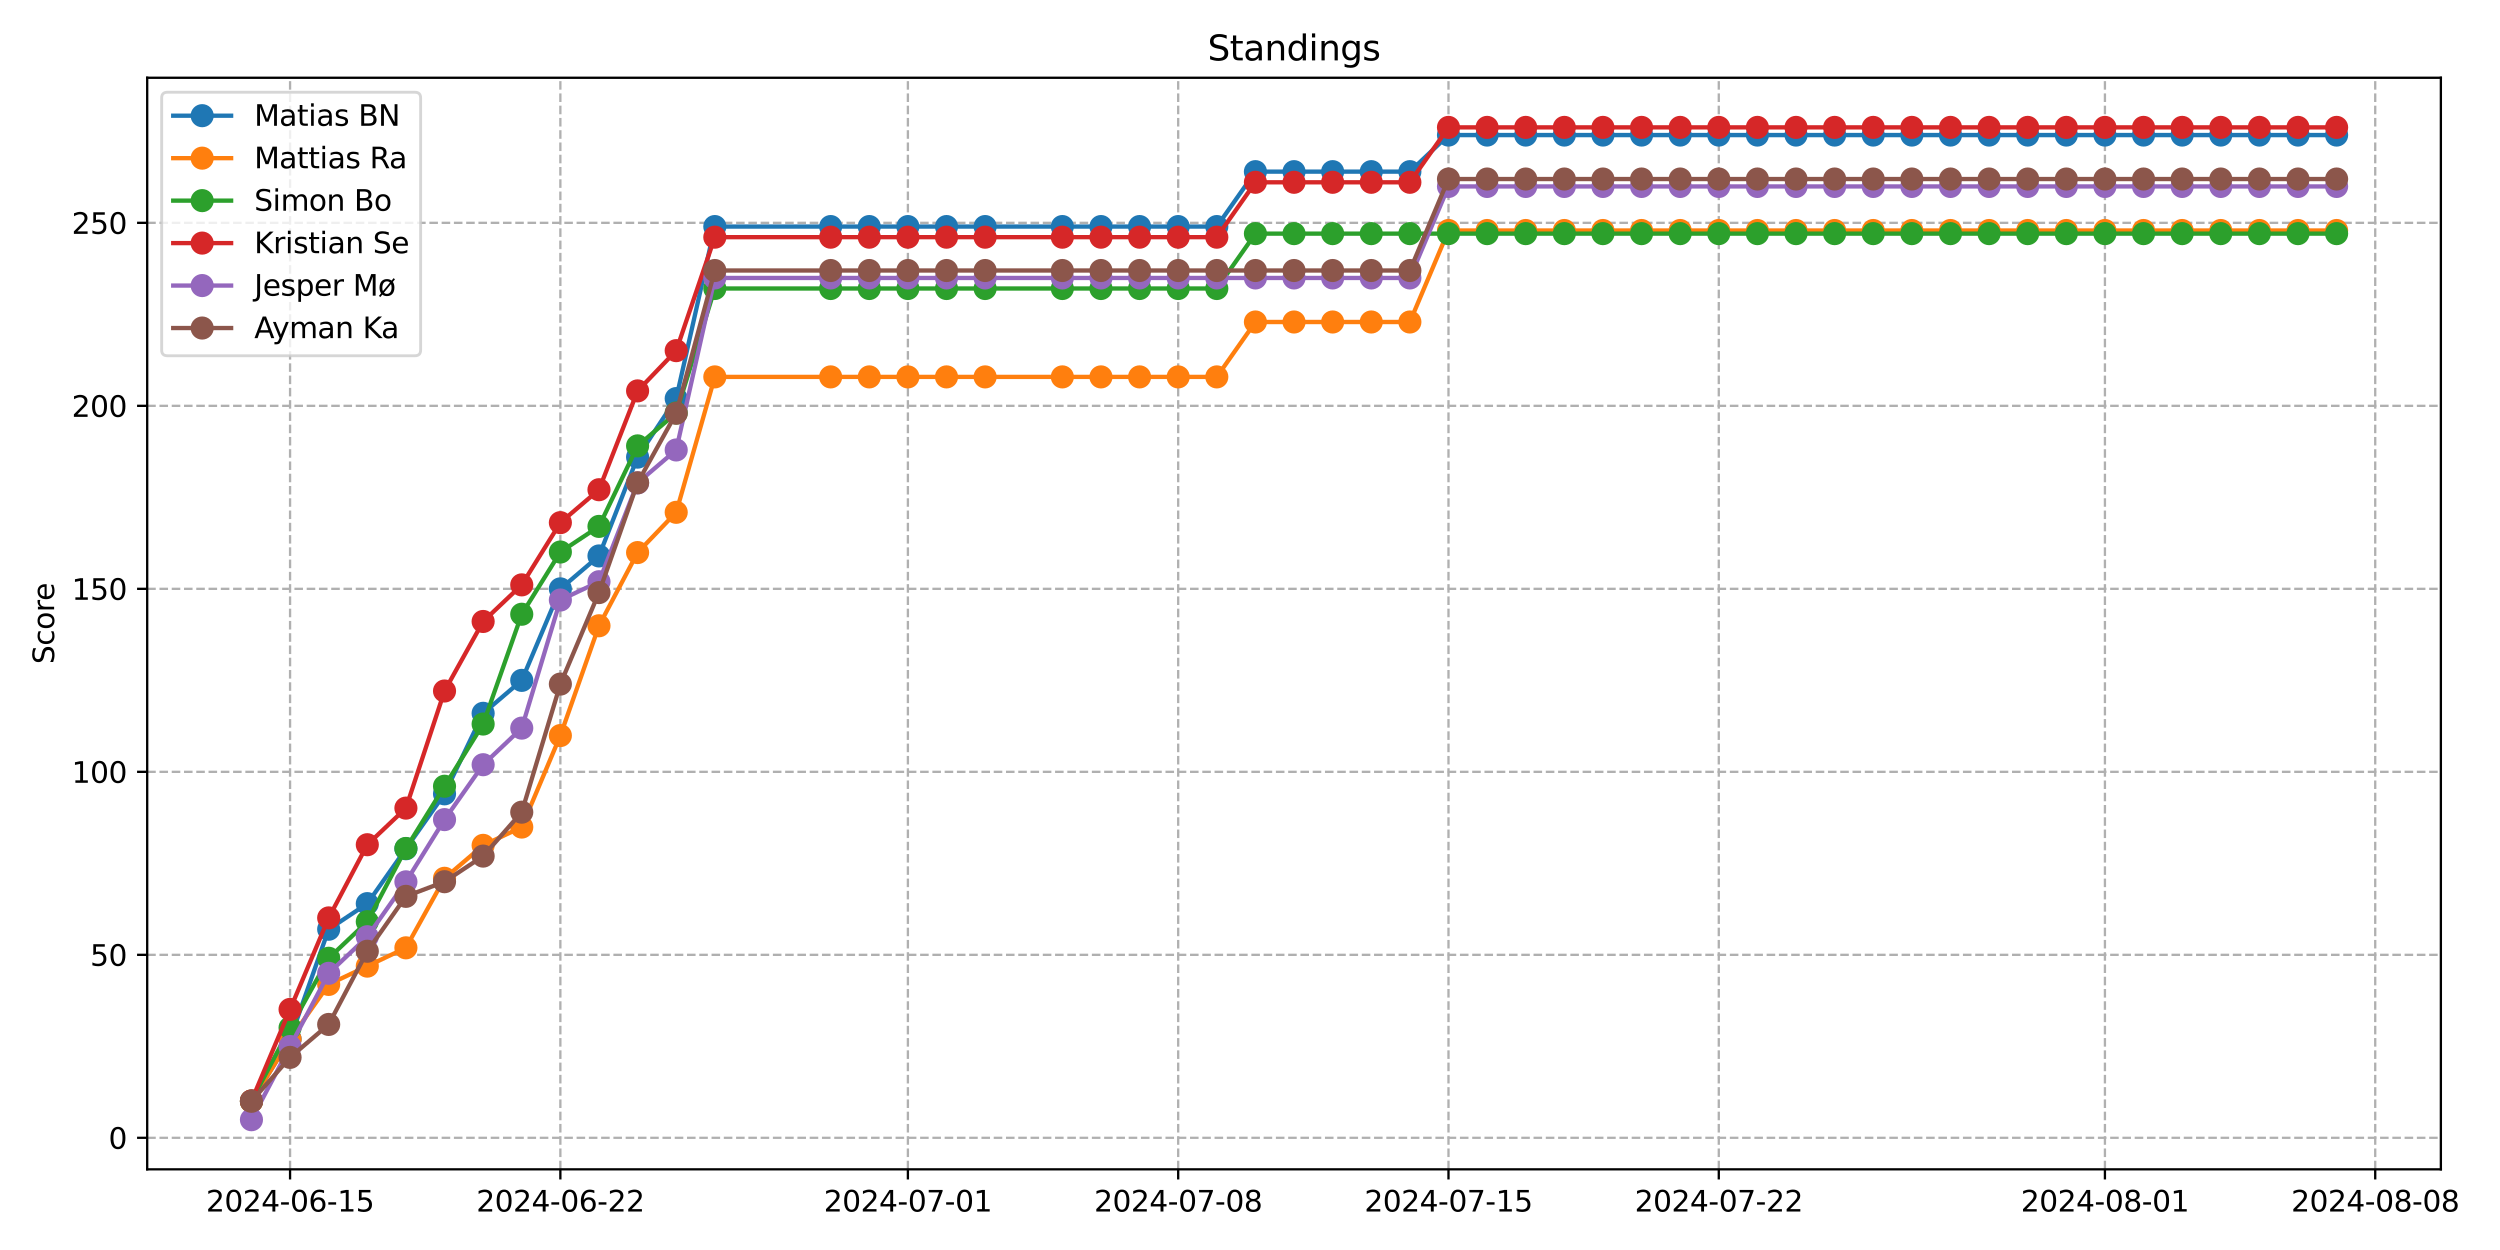 <?xml version="1.0" encoding="utf-8" standalone="no"?>
<!DOCTYPE svg PUBLIC "-//W3C//DTD SVG 1.1//EN"
  "http://www.w3.org/Graphics/SVG/1.1/DTD/svg11.dtd">
<svg xmlns:xlink="http://www.w3.org/1999/xlink" width="864pt" height="432pt" viewBox="0 0 864 432" xmlns="http://www.w3.org/2000/svg" version="1.1">
 <defs>
  <style type="text/css">*{stroke-linejoin: round; stroke-linecap: butt}</style>
 </defs>
 <g id="figure_1">
  <g id="patch_1">
   <path d="M 0 432 
L 864 432 
L 864 0 
L 0 0 
z
" style="fill: #ffffff"/>
  </g>
  <g id="axes_1">
   <g id="patch_2">
    <path d="M 50.87 404.12 
L 843.564 404.12 
L 843.564 26.88 
L 50.87 26.88 
z
" style="fill: #ffffff"/>
   </g>
   <g id="matplotlib.axis_1">
    <g id="xtick_1">
     <g id="line2d_1">
      <path d="M 100.247 404.12 
L 100.247 26.88 
" clip-path="url(#p27cfb79c41)" style="fill: none; stroke-dasharray: 2.96,1.28; stroke-dashoffset: 0; stroke: #b0b0b0; stroke-width: 0.8"/>
     </g>
     <g id="line2d_2">
      <defs>
       <path id="m12fca6bfdf" d="M 0 0 
L 0 3.5 
" style="stroke: #000000; stroke-width: 0.8"/>
      </defs>
      <g>
       <use xlink:href="#m12fca6bfdf" x="100.247" y="404.12" style="stroke: #000000; stroke-width: 0.8"/>
      </g>
     </g>
     <g id="text_1">
      <!-- 2024-06-15 -->
      <g transform="translate(71.189 418.718) scale(0.1 -0.1)">
       <defs>
        <path id="DejaVuSans-32" d="M 1228 531 
L 3431 531 
L 3431 0 
L 469 0 
L 469 531 
Q 828 903 1448 1529 
Q 2069 2156 2228 2338 
Q 2531 2678 2651 2914 
Q 2772 3150 2772 3378 
Q 2772 3750 2511 3984 
Q 2250 4219 1831 4219 
Q 1534 4219 1204 4116 
Q 875 4013 500 3803 
L 500 4441 
Q 881 4594 1212 4672 
Q 1544 4750 1819 4750 
Q 2544 4750 2975 4387 
Q 3406 4025 3406 3419 
Q 3406 3131 3298 2873 
Q 3191 2616 2906 2266 
Q 2828 2175 2409 1742 
Q 1991 1309 1228 531 
z
" transform="scale(0.016)"/>
        <path id="DejaVuSans-30" d="M 2034 4250 
Q 1547 4250 1301 3770 
Q 1056 3291 1056 2328 
Q 1056 1369 1301 889 
Q 1547 409 2034 409 
Q 2525 409 2770 889 
Q 3016 1369 3016 2328 
Q 3016 3291 2770 3770 
Q 2525 4250 2034 4250 
z
M 2034 4750 
Q 2819 4750 3233 4129 
Q 3647 3509 3647 2328 
Q 3647 1150 3233 529 
Q 2819 -91 2034 -91 
Q 1250 -91 836 529 
Q 422 1150 422 2328 
Q 422 3509 836 4129 
Q 1250 4750 2034 4750 
z
" transform="scale(0.016)"/>
        <path id="DejaVuSans-34" d="M 2419 4116 
L 825 1625 
L 2419 1625 
L 2419 4116 
z
M 2253 4666 
L 3047 4666 
L 3047 1625 
L 3713 1625 
L 3713 1100 
L 3047 1100 
L 3047 0 
L 2419 0 
L 2419 1100 
L 313 1100 
L 313 1709 
L 2253 4666 
z
" transform="scale(0.016)"/>
        <path id="DejaVuSans-2d" d="M 313 2009 
L 1997 2009 
L 1997 1497 
L 313 1497 
L 313 2009 
z
" transform="scale(0.016)"/>
        <path id="DejaVuSans-36" d="M 2113 2584 
Q 1688 2584 1439 2293 
Q 1191 2003 1191 1497 
Q 1191 994 1439 701 
Q 1688 409 2113 409 
Q 2538 409 2786 701 
Q 3034 994 3034 1497 
Q 3034 2003 2786 2293 
Q 2538 2584 2113 2584 
z
M 3366 4563 
L 3366 3988 
Q 3128 4100 2886 4159 
Q 2644 4219 2406 4219 
Q 1781 4219 1451 3797 
Q 1122 3375 1075 2522 
Q 1259 2794 1537 2939 
Q 1816 3084 2150 3084 
Q 2853 3084 3261 2657 
Q 3669 2231 3669 1497 
Q 3669 778 3244 343 
Q 2819 -91 2113 -91 
Q 1303 -91 875 529 
Q 447 1150 447 2328 
Q 447 3434 972 4092 
Q 1497 4750 2381 4750 
Q 2619 4750 2861 4703 
Q 3103 4656 3366 4563 
z
" transform="scale(0.016)"/>
        <path id="DejaVuSans-31" d="M 794 531 
L 1825 531 
L 1825 4091 
L 703 3866 
L 703 4441 
L 1819 4666 
L 2450 4666 
L 2450 531 
L 3481 531 
L 3481 0 
L 794 0 
L 794 531 
z
" transform="scale(0.016)"/>
        <path id="DejaVuSans-35" d="M 691 4666 
L 3169 4666 
L 3169 4134 
L 1269 4134 
L 1269 2991 
Q 1406 3038 1543 3061 
Q 1681 3084 1819 3084 
Q 2600 3084 3056 2656 
Q 3513 2228 3513 1497 
Q 3513 744 3044 326 
Q 2575 -91 1722 -91 
Q 1428 -91 1123 -41 
Q 819 9 494 109 
L 494 744 
Q 775 591 1075 516 
Q 1375 441 1709 441 
Q 2250 441 2565 725 
Q 2881 1009 2881 1497 
Q 2881 1984 2565 2268 
Q 2250 2553 1709 2553 
Q 1456 2553 1204 2497 
Q 953 2441 691 2322 
L 691 4666 
z
" transform="scale(0.016)"/>
       </defs>
       <use xlink:href="#DejaVuSans-32"/>
       <use xlink:href="#DejaVuSans-30" x="63.623"/>
       <use xlink:href="#DejaVuSans-32" x="127.246"/>
       <use xlink:href="#DejaVuSans-34" x="190.869"/>
       <use xlink:href="#DejaVuSans-2d" x="254.492"/>
       <use xlink:href="#DejaVuSans-30" x="290.576"/>
       <use xlink:href="#DejaVuSans-36" x="354.199"/>
       <use xlink:href="#DejaVuSans-2d" x="417.822"/>
       <use xlink:href="#DejaVuSans-31" x="453.906"/>
       <use xlink:href="#DejaVuSans-35" x="517.529"/>
      </g>
     </g>
    </g>
    <g id="xtick_2">
     <g id="line2d_3">
      <path d="M 193.662 404.12 
L 193.662 26.88 
" clip-path="url(#p27cfb79c41)" style="fill: none; stroke-dasharray: 2.96,1.28; stroke-dashoffset: 0; stroke: #b0b0b0; stroke-width: 0.8"/>
     </g>
     <g id="line2d_4">
      <g>
       <use xlink:href="#m12fca6bfdf" x="193.662" y="404.12" style="stroke: #000000; stroke-width: 0.8"/>
      </g>
     </g>
     <g id="text_2">
      <!-- 2024-06-22 -->
      <g transform="translate(164.604 418.718) scale(0.1 -0.1)">
       <use xlink:href="#DejaVuSans-32"/>
       <use xlink:href="#DejaVuSans-30" x="63.623"/>
       <use xlink:href="#DejaVuSans-32" x="127.246"/>
       <use xlink:href="#DejaVuSans-34" x="190.869"/>
       <use xlink:href="#DejaVuSans-2d" x="254.492"/>
       <use xlink:href="#DejaVuSans-30" x="290.576"/>
       <use xlink:href="#DejaVuSans-36" x="354.199"/>
       <use xlink:href="#DejaVuSans-2d" x="417.822"/>
       <use xlink:href="#DejaVuSans-32" x="453.906"/>
       <use xlink:href="#DejaVuSans-32" x="517.529"/>
      </g>
     </g>
    </g>
    <g id="xtick_3">
     <g id="line2d_5">
      <path d="M 313.767 404.12 
L 313.767 26.88 
" clip-path="url(#p27cfb79c41)" style="fill: none; stroke-dasharray: 2.96,1.28; stroke-dashoffset: 0; stroke: #b0b0b0; stroke-width: 0.8"/>
     </g>
     <g id="line2d_6">
      <g>
       <use xlink:href="#m12fca6bfdf" x="313.767" y="404.12" style="stroke: #000000; stroke-width: 0.8"/>
      </g>
     </g>
     <g id="text_3">
      <!-- 2024-07-01 -->
      <g transform="translate(284.709 418.718) scale(0.1 -0.1)">
       <defs>
        <path id="DejaVuSans-37" d="M 525 4666 
L 3525 4666 
L 3525 4397 
L 1831 0 
L 1172 0 
L 2766 4134 
L 525 4134 
L 525 4666 
z
" transform="scale(0.016)"/>
       </defs>
       <use xlink:href="#DejaVuSans-32"/>
       <use xlink:href="#DejaVuSans-30" x="63.623"/>
       <use xlink:href="#DejaVuSans-32" x="127.246"/>
       <use xlink:href="#DejaVuSans-34" x="190.869"/>
       <use xlink:href="#DejaVuSans-2d" x="254.492"/>
       <use xlink:href="#DejaVuSans-30" x="290.576"/>
       <use xlink:href="#DejaVuSans-37" x="354.199"/>
       <use xlink:href="#DejaVuSans-2d" x="417.822"/>
       <use xlink:href="#DejaVuSans-30" x="453.906"/>
       <use xlink:href="#DejaVuSans-31" x="517.529"/>
      </g>
     </g>
    </g>
    <g id="xtick_4">
     <g id="line2d_7">
      <path d="M 407.182 404.12 
L 407.182 26.88 
" clip-path="url(#p27cfb79c41)" style="fill: none; stroke-dasharray: 2.96,1.28; stroke-dashoffset: 0; stroke: #b0b0b0; stroke-width: 0.8"/>
     </g>
     <g id="line2d_8">
      <g>
       <use xlink:href="#m12fca6bfdf" x="407.182" y="404.12" style="stroke: #000000; stroke-width: 0.8"/>
      </g>
     </g>
     <g id="text_4">
      <!-- 2024-07-08 -->
      <g transform="translate(378.124 418.718) scale(0.1 -0.1)">
       <defs>
        <path id="DejaVuSans-38" d="M 2034 2216 
Q 1584 2216 1326 1975 
Q 1069 1734 1069 1313 
Q 1069 891 1326 650 
Q 1584 409 2034 409 
Q 2484 409 2743 651 
Q 3003 894 3003 1313 
Q 3003 1734 2745 1975 
Q 2488 2216 2034 2216 
z
M 1403 2484 
Q 997 2584 770 2862 
Q 544 3141 544 3541 
Q 544 4100 942 4425 
Q 1341 4750 2034 4750 
Q 2731 4750 3128 4425 
Q 3525 4100 3525 3541 
Q 3525 3141 3298 2862 
Q 3072 2584 2669 2484 
Q 3125 2378 3379 2068 
Q 3634 1759 3634 1313 
Q 3634 634 3220 271 
Q 2806 -91 2034 -91 
Q 1263 -91 848 271 
Q 434 634 434 1313 
Q 434 1759 690 2068 
Q 947 2378 1403 2484 
z
M 1172 3481 
Q 1172 3119 1398 2916 
Q 1625 2713 2034 2713 
Q 2441 2713 2670 2916 
Q 2900 3119 2900 3481 
Q 2900 3844 2670 4047 
Q 2441 4250 2034 4250 
Q 1625 4250 1398 4047 
Q 1172 3844 1172 3481 
z
" transform="scale(0.016)"/>
       </defs>
       <use xlink:href="#DejaVuSans-32"/>
       <use xlink:href="#DejaVuSans-30" x="63.623"/>
       <use xlink:href="#DejaVuSans-32" x="127.246"/>
       <use xlink:href="#DejaVuSans-34" x="190.869"/>
       <use xlink:href="#DejaVuSans-2d" x="254.492"/>
       <use xlink:href="#DejaVuSans-30" x="290.576"/>
       <use xlink:href="#DejaVuSans-37" x="354.199"/>
       <use xlink:href="#DejaVuSans-2d" x="417.822"/>
       <use xlink:href="#DejaVuSans-30" x="453.906"/>
       <use xlink:href="#DejaVuSans-38" x="517.529"/>
      </g>
     </g>
    </g>
    <g id="xtick_5">
     <g id="line2d_9">
      <path d="M 500.597 404.12 
L 500.597 26.88 
" clip-path="url(#p27cfb79c41)" style="fill: none; stroke-dasharray: 2.96,1.28; stroke-dashoffset: 0; stroke: #b0b0b0; stroke-width: 0.8"/>
     </g>
     <g id="line2d_10">
      <g>
       <use xlink:href="#m12fca6bfdf" x="500.597" y="404.12" style="stroke: #000000; stroke-width: 0.8"/>
      </g>
     </g>
     <g id="text_5">
      <!-- 2024-07-15 -->
      <g transform="translate(471.539 418.718) scale(0.1 -0.1)">
       <use xlink:href="#DejaVuSans-32"/>
       <use xlink:href="#DejaVuSans-30" x="63.623"/>
       <use xlink:href="#DejaVuSans-32" x="127.246"/>
       <use xlink:href="#DejaVuSans-34" x="190.869"/>
       <use xlink:href="#DejaVuSans-2d" x="254.492"/>
       <use xlink:href="#DejaVuSans-30" x="290.576"/>
       <use xlink:href="#DejaVuSans-37" x="354.199"/>
       <use xlink:href="#DejaVuSans-2d" x="417.822"/>
       <use xlink:href="#DejaVuSans-31" x="453.906"/>
       <use xlink:href="#DejaVuSans-35" x="517.529"/>
      </g>
     </g>
    </g>
    <g id="xtick_6">
     <g id="line2d_11">
      <path d="M 594.012 404.12 
L 594.012 26.88 
" clip-path="url(#p27cfb79c41)" style="fill: none; stroke-dasharray: 2.96,1.28; stroke-dashoffset: 0; stroke: #b0b0b0; stroke-width: 0.8"/>
     </g>
     <g id="line2d_12">
      <g>
       <use xlink:href="#m12fca6bfdf" x="594.012" y="404.12" style="stroke: #000000; stroke-width: 0.8"/>
      </g>
     </g>
     <g id="text_6">
      <!-- 2024-07-22 -->
      <g transform="translate(564.954 418.718) scale(0.1 -0.1)">
       <use xlink:href="#DejaVuSans-32"/>
       <use xlink:href="#DejaVuSans-30" x="63.623"/>
       <use xlink:href="#DejaVuSans-32" x="127.246"/>
       <use xlink:href="#DejaVuSans-34" x="190.869"/>
       <use xlink:href="#DejaVuSans-2d" x="254.492"/>
       <use xlink:href="#DejaVuSans-30" x="290.576"/>
       <use xlink:href="#DejaVuSans-37" x="354.199"/>
       <use xlink:href="#DejaVuSans-2d" x="417.822"/>
       <use xlink:href="#DejaVuSans-32" x="453.906"/>
       <use xlink:href="#DejaVuSans-32" x="517.529"/>
      </g>
     </g>
    </g>
    <g id="xtick_7">
     <g id="line2d_13">
      <path d="M 727.462 404.12 
L 727.462 26.88 
" clip-path="url(#p27cfb79c41)" style="fill: none; stroke-dasharray: 2.96,1.28; stroke-dashoffset: 0; stroke: #b0b0b0; stroke-width: 0.8"/>
     </g>
     <g id="line2d_14">
      <g>
       <use xlink:href="#m12fca6bfdf" x="727.462" y="404.12" style="stroke: #000000; stroke-width: 0.8"/>
      </g>
     </g>
     <g id="text_7">
      <!-- 2024-08-01 -->
      <g transform="translate(698.404 418.718) scale(0.1 -0.1)">
       <use xlink:href="#DejaVuSans-32"/>
       <use xlink:href="#DejaVuSans-30" x="63.623"/>
       <use xlink:href="#DejaVuSans-32" x="127.246"/>
       <use xlink:href="#DejaVuSans-34" x="190.869"/>
       <use xlink:href="#DejaVuSans-2d" x="254.492"/>
       <use xlink:href="#DejaVuSans-30" x="290.576"/>
       <use xlink:href="#DejaVuSans-38" x="354.199"/>
       <use xlink:href="#DejaVuSans-2d" x="417.822"/>
       <use xlink:href="#DejaVuSans-30" x="453.906"/>
       <use xlink:href="#DejaVuSans-31" x="517.529"/>
      </g>
     </g>
    </g>
    <g id="xtick_8">
     <g id="line2d_15">
      <path d="M 820.877 404.12 
L 820.877 26.88 
" clip-path="url(#p27cfb79c41)" style="fill: none; stroke-dasharray: 2.96,1.28; stroke-dashoffset: 0; stroke: #b0b0b0; stroke-width: 0.8"/>
     </g>
     <g id="line2d_16">
      <g>
       <use xlink:href="#m12fca6bfdf" x="820.877" y="404.12" style="stroke: #000000; stroke-width: 0.8"/>
      </g>
     </g>
     <g id="text_8">
      <!-- 2024-08-08 -->
      <g transform="translate(791.819 418.718) scale(0.1 -0.1)">
       <use xlink:href="#DejaVuSans-32"/>
       <use xlink:href="#DejaVuSans-30" x="63.623"/>
       <use xlink:href="#DejaVuSans-32" x="127.246"/>
       <use xlink:href="#DejaVuSans-34" x="190.869"/>
       <use xlink:href="#DejaVuSans-2d" x="254.492"/>
       <use xlink:href="#DejaVuSans-30" x="290.576"/>
       <use xlink:href="#DejaVuSans-38" x="354.199"/>
       <use xlink:href="#DejaVuSans-2d" x="417.822"/>
       <use xlink:href="#DejaVuSans-30" x="453.906"/>
       <use xlink:href="#DejaVuSans-38" x="517.529"/>
      </g>
     </g>
    </g>
   </g>
   <g id="matplotlib.axis_2">
    <g id="ytick_1">
     <g id="line2d_17">
      <path d="M 50.87 393.225 
L 843.564 393.225 
" clip-path="url(#p27cfb79c41)" style="fill: none; stroke-dasharray: 2.96,1.28; stroke-dashoffset: 0; stroke: #b0b0b0; stroke-width: 0.8"/>
     </g>
     <g id="line2d_18">
      <defs>
       <path id="m319b5c17ba" d="M 0 0 
L -3.5 0 
" style="stroke: #000000; stroke-width: 0.8"/>
      </defs>
      <g>
       <use xlink:href="#m319b5c17ba" x="50.87" y="393.225" style="stroke: #000000; stroke-width: 0.8"/>
      </g>
     </g>
     <g id="text_9">
      <!-- 0 -->
      <g transform="translate(37.508 397.024) scale(0.1 -0.1)">
       <use xlink:href="#DejaVuSans-30"/>
      </g>
     </g>
    </g>
    <g id="ytick_2">
     <g id="line2d_19">
      <path d="M 50.87 329.984 
L 843.564 329.984 
" clip-path="url(#p27cfb79c41)" style="fill: none; stroke-dasharray: 2.96,1.28; stroke-dashoffset: 0; stroke: #b0b0b0; stroke-width: 0.8"/>
     </g>
     <g id="line2d_20">
      <g>
       <use xlink:href="#m319b5c17ba" x="50.87" y="329.984" style="stroke: #000000; stroke-width: 0.8"/>
      </g>
     </g>
     <g id="text_10">
      <!-- 50 -->
      <g transform="translate(31.145 333.783) scale(0.1 -0.1)">
       <use xlink:href="#DejaVuSans-35"/>
       <use xlink:href="#DejaVuSans-30" x="63.623"/>
      </g>
     </g>
    </g>
    <g id="ytick_3">
     <g id="line2d_21">
      <path d="M 50.87 266.742 
L 843.564 266.742 
" clip-path="url(#p27cfb79c41)" style="fill: none; stroke-dasharray: 2.96,1.28; stroke-dashoffset: 0; stroke: #b0b0b0; stroke-width: 0.8"/>
     </g>
     <g id="line2d_22">
      <g>
       <use xlink:href="#m319b5c17ba" x="50.87" y="266.742" style="stroke: #000000; stroke-width: 0.8"/>
      </g>
     </g>
     <g id="text_11">
      <!-- 100 -->
      <g transform="translate(24.782 270.541) scale(0.1 -0.1)">
       <use xlink:href="#DejaVuSans-31"/>
       <use xlink:href="#DejaVuSans-30" x="63.623"/>
       <use xlink:href="#DejaVuSans-30" x="127.246"/>
      </g>
     </g>
    </g>
    <g id="ytick_4">
     <g id="line2d_23">
      <path d="M 50.87 203.5 
L 843.564 203.5 
" clip-path="url(#p27cfb79c41)" style="fill: none; stroke-dasharray: 2.96,1.28; stroke-dashoffset: 0; stroke: #b0b0b0; stroke-width: 0.8"/>
     </g>
     <g id="line2d_24">
      <g>
       <use xlink:href="#m319b5c17ba" x="50.87" y="203.5" style="stroke: #000000; stroke-width: 0.8"/>
      </g>
     </g>
     <g id="text_12">
      <!-- 150 -->
      <g transform="translate(24.782 207.299) scale(0.1 -0.1)">
       <use xlink:href="#DejaVuSans-31"/>
       <use xlink:href="#DejaVuSans-35" x="63.623"/>
       <use xlink:href="#DejaVuSans-30" x="127.246"/>
      </g>
     </g>
    </g>
    <g id="ytick_5">
     <g id="line2d_25">
      <path d="M 50.87 140.259 
L 843.564 140.259 
" clip-path="url(#p27cfb79c41)" style="fill: none; stroke-dasharray: 2.96,1.28; stroke-dashoffset: 0; stroke: #b0b0b0; stroke-width: 0.8"/>
     </g>
     <g id="line2d_26">
      <g>
       <use xlink:href="#m319b5c17ba" x="50.87" y="140.259" style="stroke: #000000; stroke-width: 0.8"/>
      </g>
     </g>
     <g id="text_13">
      <!-- 200 -->
      <g transform="translate(24.782 144.058) scale(0.1 -0.1)">
       <use xlink:href="#DejaVuSans-32"/>
       <use xlink:href="#DejaVuSans-30" x="63.623"/>
       <use xlink:href="#DejaVuSans-30" x="127.246"/>
      </g>
     </g>
    </g>
    <g id="ytick_6">
     <g id="line2d_27">
      <path d="M 50.87 77.017 
L 843.564 77.017 
" clip-path="url(#p27cfb79c41)" style="fill: none; stroke-dasharray: 2.96,1.28; stroke-dashoffset: 0; stroke: #b0b0b0; stroke-width: 0.8"/>
     </g>
     <g id="line2d_28">
      <g>
       <use xlink:href="#m319b5c17ba" x="50.87" y="77.017" style="stroke: #000000; stroke-width: 0.8"/>
      </g>
     </g>
     <g id="text_14">
      <!-- 250 -->
      <g transform="translate(24.782 80.816) scale(0.1 -0.1)">
       <use xlink:href="#DejaVuSans-32"/>
       <use xlink:href="#DejaVuSans-35" x="63.623"/>
       <use xlink:href="#DejaVuSans-30" x="127.246"/>
      </g>
     </g>
    </g>
    <g id="text_15">
     <!-- Score -->
     <g transform="translate(18.703 229.502) rotate(-90) scale(0.1 -0.1)">
      <defs>
       <path id="DejaVuSans-53" d="M 3425 4513 
L 3425 3897 
Q 3066 4069 2747 4153 
Q 2428 4238 2131 4238 
Q 1616 4238 1336 4038 
Q 1056 3838 1056 3469 
Q 1056 3159 1242 3001 
Q 1428 2844 1947 2747 
L 2328 2669 
Q 3034 2534 3370 2195 
Q 3706 1856 3706 1288 
Q 3706 609 3251 259 
Q 2797 -91 1919 -91 
Q 1588 -91 1214 -16 
Q 841 59 441 206 
L 441 856 
Q 825 641 1194 531 
Q 1563 422 1919 422 
Q 2459 422 2753 634 
Q 3047 847 3047 1241 
Q 3047 1584 2836 1778 
Q 2625 1972 2144 2069 
L 1759 2144 
Q 1053 2284 737 2584 
Q 422 2884 422 3419 
Q 422 4038 858 4394 
Q 1294 4750 2059 4750 
Q 2388 4750 2728 4690 
Q 3069 4631 3425 4513 
z
" transform="scale(0.016)"/>
       <path id="DejaVuSans-63" d="M 3122 3366 
L 3122 2828 
Q 2878 2963 2633 3030 
Q 2388 3097 2138 3097 
Q 1578 3097 1268 2742 
Q 959 2388 959 1747 
Q 959 1106 1268 751 
Q 1578 397 2138 397 
Q 2388 397 2633 464 
Q 2878 531 3122 666 
L 3122 134 
Q 2881 22 2623 -34 
Q 2366 -91 2075 -91 
Q 1284 -91 818 406 
Q 353 903 353 1747 
Q 353 2603 823 3093 
Q 1294 3584 2113 3584 
Q 2378 3584 2631 3529 
Q 2884 3475 3122 3366 
z
" transform="scale(0.016)"/>
       <path id="DejaVuSans-6f" d="M 1959 3097 
Q 1497 3097 1228 2736 
Q 959 2375 959 1747 
Q 959 1119 1226 758 
Q 1494 397 1959 397 
Q 2419 397 2687 759 
Q 2956 1122 2956 1747 
Q 2956 2369 2687 2733 
Q 2419 3097 1959 3097 
z
M 1959 3584 
Q 2709 3584 3137 3096 
Q 3566 2609 3566 1747 
Q 3566 888 3137 398 
Q 2709 -91 1959 -91 
Q 1206 -91 779 398 
Q 353 888 353 1747 
Q 353 2609 779 3096 
Q 1206 3584 1959 3584 
z
" transform="scale(0.016)"/>
       <path id="DejaVuSans-72" d="M 2631 2963 
Q 2534 3019 2420 3045 
Q 2306 3072 2169 3072 
Q 1681 3072 1420 2755 
Q 1159 2438 1159 1844 
L 1159 0 
L 581 0 
L 581 3500 
L 1159 3500 
L 1159 2956 
Q 1341 3275 1631 3429 
Q 1922 3584 2338 3584 
Q 2397 3584 2469 3576 
Q 2541 3569 2628 3553 
L 2631 2963 
z
" transform="scale(0.016)"/>
       <path id="DejaVuSans-65" d="M 3597 1894 
L 3597 1613 
L 953 1613 
Q 991 1019 1311 708 
Q 1631 397 2203 397 
Q 2534 397 2845 478 
Q 3156 559 3463 722 
L 3463 178 
Q 3153 47 2828 -22 
Q 2503 -91 2169 -91 
Q 1331 -91 842 396 
Q 353 884 353 1716 
Q 353 2575 817 3079 
Q 1281 3584 2069 3584 
Q 2775 3584 3186 3129 
Q 3597 2675 3597 1894 
z
M 3022 2063 
Q 3016 2534 2758 2815 
Q 2500 3097 2075 3097 
Q 1594 3097 1305 2825 
Q 1016 2553 972 2059 
L 3022 2063 
z
" transform="scale(0.016)"/>
      </defs>
      <use xlink:href="#DejaVuSans-53"/>
      <use xlink:href="#DejaVuSans-63" x="63.477"/>
      <use xlink:href="#DejaVuSans-6f" x="118.457"/>
      <use xlink:href="#DejaVuSans-72" x="179.639"/>
      <use xlink:href="#DejaVuSans-65" x="218.502"/>
     </g>
    </g>
   </g>
   <g id="line2d_29">
    <path d="M 86.902 380.593 
L 100.247 359.091 
L 113.592 321.146 
L 126.937 312.292 
L 140.282 293.319 
L 153.627 274.347 
L 166.972 246.521 
L 180.317 235.137 
L 193.662 203.516 
L 207.007 192.133 
L 220.352 157.982 
L 233.697 137.745 
L 247.042 78.298 
L 287.077 78.298 
L 300.422 78.298 
L 313.767 78.298 
L 327.112 78.298 
L 340.457 78.298 
L 367.147 78.298 
L 380.492 78.298 
L 393.837 78.298 
L 407.182 78.298 
L 420.527 78.298 
L 433.872 59.325 
L 447.217 59.325 
L 460.562 59.325 
L 473.907 59.325 
L 487.252 59.325 
L 500.597 46.677 
L 513.942 46.677 
L 527.287 46.677 
L 540.632 46.677 
L 553.977 46.677 
L 567.322 46.677 
L 580.667 46.677 
L 594.012 46.677 
L 607.357 46.677 
L 620.702 46.677 
L 634.047 46.677 
L 647.392 46.677 
L 660.737 46.677 
L 674.082 46.677 
L 687.427 46.677 
L 700.772 46.677 
L 714.117 46.677 
L 727.462 46.677 
L 740.807 46.677 
L 754.152 46.677 
L 767.497 46.677 
L 780.842 46.677 
L 794.187 46.677 
L 807.532 46.677 
" clip-path="url(#p27cfb79c41)" style="fill: none; stroke: #1f77b4; stroke-width: 1.5; stroke-linecap: square"/>
    <defs>
     <path id="m60c0c75db7" d="M 0 3.5 
C 0.928 3.5 1.819 3.131 2.475 2.475 
C 3.131 1.819 3.5 0.928 3.5 0 
C 3.5 -0.928 3.131 -1.819 2.475 -2.475 
C 1.819 -3.131 0.928 -3.5 0 -3.5 
C -0.928 -3.5 -1.819 -3.131 -2.475 -2.475 
C -3.131 -1.819 -3.5 -0.928 -3.5 0 
C -3.5 0.928 -3.131 1.819 -2.475 2.475 
C -1.819 3.131 -0.928 3.5 0 3.5 
z
" style="stroke: #1f77b4"/>
    </defs>
    <g clip-path="url(#p27cfb79c41)">
     <use xlink:href="#m60c0c75db7" x="86.902" y="380.593" style="fill: #1f77b4; stroke: #1f77b4"/>
     <use xlink:href="#m60c0c75db7" x="100.247" y="359.091" style="fill: #1f77b4; stroke: #1f77b4"/>
     <use xlink:href="#m60c0c75db7" x="113.592" y="321.146" style="fill: #1f77b4; stroke: #1f77b4"/>
     <use xlink:href="#m60c0c75db7" x="126.937" y="312.292" style="fill: #1f77b4; stroke: #1f77b4"/>
     <use xlink:href="#m60c0c75db7" x="140.282" y="293.319" style="fill: #1f77b4; stroke: #1f77b4"/>
     <use xlink:href="#m60c0c75db7" x="153.627" y="274.347" style="fill: #1f77b4; stroke: #1f77b4"/>
     <use xlink:href="#m60c0c75db7" x="166.972" y="246.521" style="fill: #1f77b4; stroke: #1f77b4"/>
     <use xlink:href="#m60c0c75db7" x="180.317" y="235.137" style="fill: #1f77b4; stroke: #1f77b4"/>
     <use xlink:href="#m60c0c75db7" x="193.662" y="203.516" style="fill: #1f77b4; stroke: #1f77b4"/>
     <use xlink:href="#m60c0c75db7" x="207.007" y="192.133" style="fill: #1f77b4; stroke: #1f77b4"/>
     <use xlink:href="#m60c0c75db7" x="220.352" y="157.982" style="fill: #1f77b4; stroke: #1f77b4"/>
     <use xlink:href="#m60c0c75db7" x="233.697" y="137.745" style="fill: #1f77b4; stroke: #1f77b4"/>
     <use xlink:href="#m60c0c75db7" x="247.042" y="78.298" style="fill: #1f77b4; stroke: #1f77b4"/>
     <use xlink:href="#m60c0c75db7" x="287.077" y="78.298" style="fill: #1f77b4; stroke: #1f77b4"/>
     <use xlink:href="#m60c0c75db7" x="300.422" y="78.298" style="fill: #1f77b4; stroke: #1f77b4"/>
     <use xlink:href="#m60c0c75db7" x="313.767" y="78.298" style="fill: #1f77b4; stroke: #1f77b4"/>
     <use xlink:href="#m60c0c75db7" x="327.112" y="78.298" style="fill: #1f77b4; stroke: #1f77b4"/>
     <use xlink:href="#m60c0c75db7" x="340.457" y="78.298" style="fill: #1f77b4; stroke: #1f77b4"/>
     <use xlink:href="#m60c0c75db7" x="367.147" y="78.298" style="fill: #1f77b4; stroke: #1f77b4"/>
     <use xlink:href="#m60c0c75db7" x="380.492" y="78.298" style="fill: #1f77b4; stroke: #1f77b4"/>
     <use xlink:href="#m60c0c75db7" x="393.837" y="78.298" style="fill: #1f77b4; stroke: #1f77b4"/>
     <use xlink:href="#m60c0c75db7" x="407.182" y="78.298" style="fill: #1f77b4; stroke: #1f77b4"/>
     <use xlink:href="#m60c0c75db7" x="420.527" y="78.298" style="fill: #1f77b4; stroke: #1f77b4"/>
     <use xlink:href="#m60c0c75db7" x="433.872" y="59.325" style="fill: #1f77b4; stroke: #1f77b4"/>
     <use xlink:href="#m60c0c75db7" x="447.217" y="59.325" style="fill: #1f77b4; stroke: #1f77b4"/>
     <use xlink:href="#m60c0c75db7" x="460.562" y="59.325" style="fill: #1f77b4; stroke: #1f77b4"/>
     <use xlink:href="#m60c0c75db7" x="473.907" y="59.325" style="fill: #1f77b4; stroke: #1f77b4"/>
     <use xlink:href="#m60c0c75db7" x="487.252" y="59.325" style="fill: #1f77b4; stroke: #1f77b4"/>
     <use xlink:href="#m60c0c75db7" x="500.597" y="46.677" style="fill: #1f77b4; stroke: #1f77b4"/>
     <use xlink:href="#m60c0c75db7" x="513.942" y="46.677" style="fill: #1f77b4; stroke: #1f77b4"/>
     <use xlink:href="#m60c0c75db7" x="527.287" y="46.677" style="fill: #1f77b4; stroke: #1f77b4"/>
     <use xlink:href="#m60c0c75db7" x="540.632" y="46.677" style="fill: #1f77b4; stroke: #1f77b4"/>
     <use xlink:href="#m60c0c75db7" x="553.977" y="46.677" style="fill: #1f77b4; stroke: #1f77b4"/>
     <use xlink:href="#m60c0c75db7" x="567.322" y="46.677" style="fill: #1f77b4; stroke: #1f77b4"/>
     <use xlink:href="#m60c0c75db7" x="580.667" y="46.677" style="fill: #1f77b4; stroke: #1f77b4"/>
     <use xlink:href="#m60c0c75db7" x="594.012" y="46.677" style="fill: #1f77b4; stroke: #1f77b4"/>
     <use xlink:href="#m60c0c75db7" x="607.357" y="46.677" style="fill: #1f77b4; stroke: #1f77b4"/>
     <use xlink:href="#m60c0c75db7" x="620.702" y="46.677" style="fill: #1f77b4; stroke: #1f77b4"/>
     <use xlink:href="#m60c0c75db7" x="634.047" y="46.677" style="fill: #1f77b4; stroke: #1f77b4"/>
     <use xlink:href="#m60c0c75db7" x="647.392" y="46.677" style="fill: #1f77b4; stroke: #1f77b4"/>
     <use xlink:href="#m60c0c75db7" x="660.737" y="46.677" style="fill: #1f77b4; stroke: #1f77b4"/>
     <use xlink:href="#m60c0c75db7" x="674.082" y="46.677" style="fill: #1f77b4; stroke: #1f77b4"/>
     <use xlink:href="#m60c0c75db7" x="687.427" y="46.677" style="fill: #1f77b4; stroke: #1f77b4"/>
     <use xlink:href="#m60c0c75db7" x="700.772" y="46.677" style="fill: #1f77b4; stroke: #1f77b4"/>
     <use xlink:href="#m60c0c75db7" x="714.117" y="46.677" style="fill: #1f77b4; stroke: #1f77b4"/>
     <use xlink:href="#m60c0c75db7" x="727.462" y="46.677" style="fill: #1f77b4; stroke: #1f77b4"/>
     <use xlink:href="#m60c0c75db7" x="740.807" y="46.677" style="fill: #1f77b4; stroke: #1f77b4"/>
     <use xlink:href="#m60c0c75db7" x="754.152" y="46.677" style="fill: #1f77b4; stroke: #1f77b4"/>
     <use xlink:href="#m60c0c75db7" x="767.497" y="46.677" style="fill: #1f77b4; stroke: #1f77b4"/>
     <use xlink:href="#m60c0c75db7" x="780.842" y="46.677" style="fill: #1f77b4; stroke: #1f77b4"/>
     <use xlink:href="#m60c0c75db7" x="794.187" y="46.677" style="fill: #1f77b4; stroke: #1f77b4"/>
     <use xlink:href="#m60c0c75db7" x="807.532" y="46.677" style="fill: #1f77b4; stroke: #1f77b4"/>
    </g>
   </g>
   <g id="line2d_30">
    <path d="M 86.902 380.693 
L 100.247 359.191 
L 113.592 340.218 
L 126.937 333.894 
L 140.282 327.57 
L 153.627 303.538 
L 166.972 292.155 
L 180.317 285.83 
L 193.662 254.21 
L 207.007 216.265 
L 220.352 190.968 
L 233.697 177.055 
L 247.042 130.256 
L 287.077 130.256 
L 300.422 130.256 
L 313.767 130.256 
L 327.112 130.256 
L 340.457 130.256 
L 367.147 130.256 
L 380.492 130.256 
L 393.837 130.256 
L 407.182 130.256 
L 420.527 130.256 
L 433.872 111.283 
L 447.217 111.283 
L 460.562 111.283 
L 473.907 111.283 
L 487.252 111.283 
L 500.597 79.663 
L 513.942 79.663 
L 527.287 79.663 
L 540.632 79.663 
L 553.977 79.663 
L 567.322 79.663 
L 580.667 79.663 
L 594.012 79.663 
L 607.357 79.663 
L 620.702 79.663 
L 634.047 79.663 
L 647.392 79.663 
L 660.737 79.663 
L 674.082 79.663 
L 687.427 79.663 
L 700.772 79.663 
L 714.117 79.663 
L 727.462 79.663 
L 740.807 79.663 
L 754.152 79.663 
L 767.497 79.663 
L 780.842 79.663 
L 794.187 79.663 
L 807.532 79.663 
" clip-path="url(#p27cfb79c41)" style="fill: none; stroke: #ff7f0e; stroke-width: 1.5; stroke-linecap: square"/>
    <defs>
     <path id="m729c78c665" d="M 0 3.5 
C 0.928 3.5 1.819 3.131 2.475 2.475 
C 3.131 1.819 3.5 0.928 3.5 0 
C 3.5 -0.928 3.131 -1.819 2.475 -2.475 
C 1.819 -3.131 0.928 -3.5 0 -3.5 
C -0.928 -3.5 -1.819 -3.131 -2.475 -2.475 
C -3.131 -1.819 -3.5 -0.928 -3.5 0 
C -3.5 0.928 -3.131 1.819 -2.475 2.475 
C -1.819 3.131 -0.928 3.5 0 3.5 
z
" style="stroke: #ff7f0e"/>
    </defs>
    <g clip-path="url(#p27cfb79c41)">
     <use xlink:href="#m729c78c665" x="86.902" y="380.693" style="fill: #ff7f0e; stroke: #ff7f0e"/>
     <use xlink:href="#m729c78c665" x="100.247" y="359.191" style="fill: #ff7f0e; stroke: #ff7f0e"/>
     <use xlink:href="#m729c78c665" x="113.592" y="340.218" style="fill: #ff7f0e; stroke: #ff7f0e"/>
     <use xlink:href="#m729c78c665" x="126.937" y="333.894" style="fill: #ff7f0e; stroke: #ff7f0e"/>
     <use xlink:href="#m729c78c665" x="140.282" y="327.57" style="fill: #ff7f0e; stroke: #ff7f0e"/>
     <use xlink:href="#m729c78c665" x="153.627" y="303.538" style="fill: #ff7f0e; stroke: #ff7f0e"/>
     <use xlink:href="#m729c78c665" x="166.972" y="292.155" style="fill: #ff7f0e; stroke: #ff7f0e"/>
     <use xlink:href="#m729c78c665" x="180.317" y="285.83" style="fill: #ff7f0e; stroke: #ff7f0e"/>
     <use xlink:href="#m729c78c665" x="193.662" y="254.21" style="fill: #ff7f0e; stroke: #ff7f0e"/>
     <use xlink:href="#m729c78c665" x="207.007" y="216.265" style="fill: #ff7f0e; stroke: #ff7f0e"/>
     <use xlink:href="#m729c78c665" x="220.352" y="190.968" style="fill: #ff7f0e; stroke: #ff7f0e"/>
     <use xlink:href="#m729c78c665" x="233.697" y="177.055" style="fill: #ff7f0e; stroke: #ff7f0e"/>
     <use xlink:href="#m729c78c665" x="247.042" y="130.256" style="fill: #ff7f0e; stroke: #ff7f0e"/>
     <use xlink:href="#m729c78c665" x="287.077" y="130.256" style="fill: #ff7f0e; stroke: #ff7f0e"/>
     <use xlink:href="#m729c78c665" x="300.422" y="130.256" style="fill: #ff7f0e; stroke: #ff7f0e"/>
     <use xlink:href="#m729c78c665" x="313.767" y="130.256" style="fill: #ff7f0e; stroke: #ff7f0e"/>
     <use xlink:href="#m729c78c665" x="327.112" y="130.256" style="fill: #ff7f0e; stroke: #ff7f0e"/>
     <use xlink:href="#m729c78c665" x="340.457" y="130.256" style="fill: #ff7f0e; stroke: #ff7f0e"/>
     <use xlink:href="#m729c78c665" x="367.147" y="130.256" style="fill: #ff7f0e; stroke: #ff7f0e"/>
     <use xlink:href="#m729c78c665" x="380.492" y="130.256" style="fill: #ff7f0e; stroke: #ff7f0e"/>
     <use xlink:href="#m729c78c665" x="393.837" y="130.256" style="fill: #ff7f0e; stroke: #ff7f0e"/>
     <use xlink:href="#m729c78c665" x="407.182" y="130.256" style="fill: #ff7f0e; stroke: #ff7f0e"/>
     <use xlink:href="#m729c78c665" x="420.527" y="130.256" style="fill: #ff7f0e; stroke: #ff7f0e"/>
     <use xlink:href="#m729c78c665" x="433.872" y="111.283" style="fill: #ff7f0e; stroke: #ff7f0e"/>
     <use xlink:href="#m729c78c665" x="447.217" y="111.283" style="fill: #ff7f0e; stroke: #ff7f0e"/>
     <use xlink:href="#m729c78c665" x="460.562" y="111.283" style="fill: #ff7f0e; stroke: #ff7f0e"/>
     <use xlink:href="#m729c78c665" x="473.907" y="111.283" style="fill: #ff7f0e; stroke: #ff7f0e"/>
     <use xlink:href="#m729c78c665" x="487.252" y="111.283" style="fill: #ff7f0e; stroke: #ff7f0e"/>
     <use xlink:href="#m729c78c665" x="500.597" y="79.663" style="fill: #ff7f0e; stroke: #ff7f0e"/>
     <use xlink:href="#m729c78c665" x="513.942" y="79.663" style="fill: #ff7f0e; stroke: #ff7f0e"/>
     <use xlink:href="#m729c78c665" x="527.287" y="79.663" style="fill: #ff7f0e; stroke: #ff7f0e"/>
     <use xlink:href="#m729c78c665" x="540.632" y="79.663" style="fill: #ff7f0e; stroke: #ff7f0e"/>
     <use xlink:href="#m729c78c665" x="553.977" y="79.663" style="fill: #ff7f0e; stroke: #ff7f0e"/>
     <use xlink:href="#m729c78c665" x="567.322" y="79.663" style="fill: #ff7f0e; stroke: #ff7f0e"/>
     <use xlink:href="#m729c78c665" x="580.667" y="79.663" style="fill: #ff7f0e; stroke: #ff7f0e"/>
     <use xlink:href="#m729c78c665" x="594.012" y="79.663" style="fill: #ff7f0e; stroke: #ff7f0e"/>
     <use xlink:href="#m729c78c665" x="607.357" y="79.663" style="fill: #ff7f0e; stroke: #ff7f0e"/>
     <use xlink:href="#m729c78c665" x="620.702" y="79.663" style="fill: #ff7f0e; stroke: #ff7f0e"/>
     <use xlink:href="#m729c78c665" x="634.047" y="79.663" style="fill: #ff7f0e; stroke: #ff7f0e"/>
     <use xlink:href="#m729c78c665" x="647.392" y="79.663" style="fill: #ff7f0e; stroke: #ff7f0e"/>
     <use xlink:href="#m729c78c665" x="660.737" y="79.663" style="fill: #ff7f0e; stroke: #ff7f0e"/>
     <use xlink:href="#m729c78c665" x="674.082" y="79.663" style="fill: #ff7f0e; stroke: #ff7f0e"/>
     <use xlink:href="#m729c78c665" x="687.427" y="79.663" style="fill: #ff7f0e; stroke: #ff7f0e"/>
     <use xlink:href="#m729c78c665" x="700.772" y="79.663" style="fill: #ff7f0e; stroke: #ff7f0e"/>
     <use xlink:href="#m729c78c665" x="714.117" y="79.663" style="fill: #ff7f0e; stroke: #ff7f0e"/>
     <use xlink:href="#m729c78c665" x="727.462" y="79.663" style="fill: #ff7f0e; stroke: #ff7f0e"/>
     <use xlink:href="#m729c78c665" x="740.807" y="79.663" style="fill: #ff7f0e; stroke: #ff7f0e"/>
     <use xlink:href="#m729c78c665" x="754.152" y="79.663" style="fill: #ff7f0e; stroke: #ff7f0e"/>
     <use xlink:href="#m729c78c665" x="767.497" y="79.663" style="fill: #ff7f0e; stroke: #ff7f0e"/>
     <use xlink:href="#m729c78c665" x="780.842" y="79.663" style="fill: #ff7f0e; stroke: #ff7f0e"/>
     <use xlink:href="#m729c78c665" x="794.187" y="79.663" style="fill: #ff7f0e; stroke: #ff7f0e"/>
     <use xlink:href="#m729c78c665" x="807.532" y="79.663" style="fill: #ff7f0e; stroke: #ff7f0e"/>
    </g>
   </g>
   <g id="line2d_31">
    <path d="M 86.902 380.505 
L 100.247 355.208 
L 113.592 331.176 
L 126.937 318.528 
L 140.282 293.231 
L 153.627 271.729 
L 166.972 250.227 
L 180.317 212.282 
L 193.662 190.78 
L 207.007 181.926 
L 220.352 154.099 
L 233.697 142.716 
L 247.042 99.712 
L 287.077 99.712 
L 300.422 99.712 
L 313.767 99.712 
L 327.112 99.712 
L 340.457 99.712 
L 367.147 99.712 
L 380.492 99.712 
L 393.837 99.712 
L 407.182 99.712 
L 420.527 99.712 
L 433.872 80.739 
L 447.217 80.739 
L 460.562 80.739 
L 473.907 80.739 
L 487.252 80.739 
L 500.597 80.739 
L 513.942 80.739 
L 527.287 80.739 
L 540.632 80.739 
L 553.977 80.739 
L 567.322 80.739 
L 580.667 80.739 
L 594.012 80.739 
L 607.357 80.739 
L 620.702 80.739 
L 634.047 80.739 
L 647.392 80.739 
L 660.737 80.739 
L 674.082 80.739 
L 687.427 80.739 
L 700.772 80.739 
L 714.117 80.739 
L 727.462 80.739 
L 740.807 80.739 
L 754.152 80.739 
L 767.497 80.739 
L 780.842 80.739 
L 794.187 80.739 
L 807.532 80.739 
" clip-path="url(#p27cfb79c41)" style="fill: none; stroke: #2ca02c; stroke-width: 1.5; stroke-linecap: square"/>
    <defs>
     <path id="md94bb03040" d="M 0 3.5 
C 0.928 3.5 1.819 3.131 2.475 2.475 
C 3.131 1.819 3.5 0.928 3.5 0 
C 3.5 -0.928 3.131 -1.819 2.475 -2.475 
C 1.819 -3.131 0.928 -3.5 0 -3.5 
C -0.928 -3.5 -1.819 -3.131 -2.475 -2.475 
C -3.131 -1.819 -3.5 -0.928 -3.5 0 
C -3.5 0.928 -3.131 1.819 -2.475 2.475 
C -1.819 3.131 -0.928 3.5 0 3.5 
z
" style="stroke: #2ca02c"/>
    </defs>
    <g clip-path="url(#p27cfb79c41)">
     <use xlink:href="#md94bb03040" x="86.902" y="380.505" style="fill: #2ca02c; stroke: #2ca02c"/>
     <use xlink:href="#md94bb03040" x="100.247" y="355.208" style="fill: #2ca02c; stroke: #2ca02c"/>
     <use xlink:href="#md94bb03040" x="113.592" y="331.176" style="fill: #2ca02c; stroke: #2ca02c"/>
     <use xlink:href="#md94bb03040" x="126.937" y="318.528" style="fill: #2ca02c; stroke: #2ca02c"/>
     <use xlink:href="#md94bb03040" x="140.282" y="293.231" style="fill: #2ca02c; stroke: #2ca02c"/>
     <use xlink:href="#md94bb03040" x="153.627" y="271.729" style="fill: #2ca02c; stroke: #2ca02c"/>
     <use xlink:href="#md94bb03040" x="166.972" y="250.227" style="fill: #2ca02c; stroke: #2ca02c"/>
     <use xlink:href="#md94bb03040" x="180.317" y="212.282" style="fill: #2ca02c; stroke: #2ca02c"/>
     <use xlink:href="#md94bb03040" x="193.662" y="190.78" style="fill: #2ca02c; stroke: #2ca02c"/>
     <use xlink:href="#md94bb03040" x="207.007" y="181.926" style="fill: #2ca02c; stroke: #2ca02c"/>
     <use xlink:href="#md94bb03040" x="220.352" y="154.099" style="fill: #2ca02c; stroke: #2ca02c"/>
     <use xlink:href="#md94bb03040" x="233.697" y="142.716" style="fill: #2ca02c; stroke: #2ca02c"/>
     <use xlink:href="#md94bb03040" x="247.042" y="99.712" style="fill: #2ca02c; stroke: #2ca02c"/>
     <use xlink:href="#md94bb03040" x="287.077" y="99.712" style="fill: #2ca02c; stroke: #2ca02c"/>
     <use xlink:href="#md94bb03040" x="300.422" y="99.712" style="fill: #2ca02c; stroke: #2ca02c"/>
     <use xlink:href="#md94bb03040" x="313.767" y="99.712" style="fill: #2ca02c; stroke: #2ca02c"/>
     <use xlink:href="#md94bb03040" x="327.112" y="99.712" style="fill: #2ca02c; stroke: #2ca02c"/>
     <use xlink:href="#md94bb03040" x="340.457" y="99.712" style="fill: #2ca02c; stroke: #2ca02c"/>
     <use xlink:href="#md94bb03040" x="367.147" y="99.712" style="fill: #2ca02c; stroke: #2ca02c"/>
     <use xlink:href="#md94bb03040" x="380.492" y="99.712" style="fill: #2ca02c; stroke: #2ca02c"/>
     <use xlink:href="#md94bb03040" x="393.837" y="99.712" style="fill: #2ca02c; stroke: #2ca02c"/>
     <use xlink:href="#md94bb03040" x="407.182" y="99.712" style="fill: #2ca02c; stroke: #2ca02c"/>
     <use xlink:href="#md94bb03040" x="420.527" y="99.712" style="fill: #2ca02c; stroke: #2ca02c"/>
     <use xlink:href="#md94bb03040" x="433.872" y="80.739" style="fill: #2ca02c; stroke: #2ca02c"/>
     <use xlink:href="#md94bb03040" x="447.217" y="80.739" style="fill: #2ca02c; stroke: #2ca02c"/>
     <use xlink:href="#md94bb03040" x="460.562" y="80.739" style="fill: #2ca02c; stroke: #2ca02c"/>
     <use xlink:href="#md94bb03040" x="473.907" y="80.739" style="fill: #2ca02c; stroke: #2ca02c"/>
     <use xlink:href="#md94bb03040" x="487.252" y="80.739" style="fill: #2ca02c; stroke: #2ca02c"/>
     <use xlink:href="#md94bb03040" x="500.597" y="80.739" style="fill: #2ca02c; stroke: #2ca02c"/>
     <use xlink:href="#md94bb03040" x="513.942" y="80.739" style="fill: #2ca02c; stroke: #2ca02c"/>
     <use xlink:href="#md94bb03040" x="527.287" y="80.739" style="fill: #2ca02c; stroke: #2ca02c"/>
     <use xlink:href="#md94bb03040" x="540.632" y="80.739" style="fill: #2ca02c; stroke: #2ca02c"/>
     <use xlink:href="#md94bb03040" x="553.977" y="80.739" style="fill: #2ca02c; stroke: #2ca02c"/>
     <use xlink:href="#md94bb03040" x="567.322" y="80.739" style="fill: #2ca02c; stroke: #2ca02c"/>
     <use xlink:href="#md94bb03040" x="580.667" y="80.739" style="fill: #2ca02c; stroke: #2ca02c"/>
     <use xlink:href="#md94bb03040" x="594.012" y="80.739" style="fill: #2ca02c; stroke: #2ca02c"/>
     <use xlink:href="#md94bb03040" x="607.357" y="80.739" style="fill: #2ca02c; stroke: #2ca02c"/>
     <use xlink:href="#md94bb03040" x="620.702" y="80.739" style="fill: #2ca02c; stroke: #2ca02c"/>
     <use xlink:href="#md94bb03040" x="634.047" y="80.739" style="fill: #2ca02c; stroke: #2ca02c"/>
     <use xlink:href="#md94bb03040" x="647.392" y="80.739" style="fill: #2ca02c; stroke: #2ca02c"/>
     <use xlink:href="#md94bb03040" x="660.737" y="80.739" style="fill: #2ca02c; stroke: #2ca02c"/>
     <use xlink:href="#md94bb03040" x="674.082" y="80.739" style="fill: #2ca02c; stroke: #2ca02c"/>
     <use xlink:href="#md94bb03040" x="687.427" y="80.739" style="fill: #2ca02c; stroke: #2ca02c"/>
     <use xlink:href="#md94bb03040" x="700.772" y="80.739" style="fill: #2ca02c; stroke: #2ca02c"/>
     <use xlink:href="#md94bb03040" x="714.117" y="80.739" style="fill: #2ca02c; stroke: #2ca02c"/>
     <use xlink:href="#md94bb03040" x="727.462" y="80.739" style="fill: #2ca02c; stroke: #2ca02c"/>
     <use xlink:href="#md94bb03040" x="740.807" y="80.739" style="fill: #2ca02c; stroke: #2ca02c"/>
     <use xlink:href="#md94bb03040" x="754.152" y="80.739" style="fill: #2ca02c; stroke: #2ca02c"/>
     <use xlink:href="#md94bb03040" x="767.497" y="80.739" style="fill: #2ca02c; stroke: #2ca02c"/>
     <use xlink:href="#md94bb03040" x="780.842" y="80.739" style="fill: #2ca02c; stroke: #2ca02c"/>
     <use xlink:href="#md94bb03040" x="794.187" y="80.739" style="fill: #2ca02c; stroke: #2ca02c"/>
     <use xlink:href="#md94bb03040" x="807.532" y="80.739" style="fill: #2ca02c; stroke: #2ca02c"/>
    </g>
   </g>
   <g id="line2d_32">
    <path d="M 86.902 380.473 
L 100.247 348.852 
L 113.592 317.231 
L 126.937 291.935 
L 140.282 279.286 
L 153.627 238.812 
L 166.972 214.78 
L 180.317 202.131 
L 193.662 180.629 
L 207.007 169.246 
L 220.352 135.095 
L 233.697 121.182 
L 247.042 81.972 
L 287.077 81.972 
L 300.422 81.972 
L 313.767 81.972 
L 327.112 81.972 
L 340.457 81.972 
L 367.147 81.972 
L 380.492 81.972 
L 393.837 81.972 
L 407.182 81.972 
L 420.527 81.972 
L 433.872 63 
L 447.217 63 
L 460.562 63 
L 473.907 63 
L 487.252 63 
L 500.597 44.027 
L 513.942 44.027 
L 527.287 44.027 
L 540.632 44.027 
L 553.977 44.027 
L 567.322 44.027 
L 580.667 44.027 
L 594.012 44.027 
L 607.357 44.027 
L 620.702 44.027 
L 634.047 44.027 
L 647.392 44.027 
L 660.737 44.027 
L 674.082 44.027 
L 687.427 44.027 
L 700.772 44.027 
L 714.117 44.027 
L 727.462 44.027 
L 740.807 44.027 
L 754.152 44.027 
L 767.497 44.027 
L 780.842 44.027 
L 794.187 44.027 
L 807.532 44.027 
" clip-path="url(#p27cfb79c41)" style="fill: none; stroke: #d62728; stroke-width: 1.5; stroke-linecap: square"/>
    <defs>
     <path id="m132a3e672c" d="M 0 3.5 
C 0.928 3.5 1.819 3.131 2.475 2.475 
C 3.131 1.819 3.5 0.928 3.5 0 
C 3.5 -0.928 3.131 -1.819 2.475 -2.475 
C 1.819 -3.131 0.928 -3.5 0 -3.5 
C -0.928 -3.5 -1.819 -3.131 -2.475 -2.475 
C -3.131 -1.819 -3.5 -0.928 -3.5 0 
C -3.5 0.928 -3.131 1.819 -2.475 2.475 
C -1.819 3.131 -0.928 3.5 0 3.5 
z
" style="stroke: #d62728"/>
    </defs>
    <g clip-path="url(#p27cfb79c41)">
     <use xlink:href="#m132a3e672c" x="86.902" y="380.473" style="fill: #d62728; stroke: #d62728"/>
     <use xlink:href="#m132a3e672c" x="100.247" y="348.852" style="fill: #d62728; stroke: #d62728"/>
     <use xlink:href="#m132a3e672c" x="113.592" y="317.231" style="fill: #d62728; stroke: #d62728"/>
     <use xlink:href="#m132a3e672c" x="126.937" y="291.935" style="fill: #d62728; stroke: #d62728"/>
     <use xlink:href="#m132a3e672c" x="140.282" y="279.286" style="fill: #d62728; stroke: #d62728"/>
     <use xlink:href="#m132a3e672c" x="153.627" y="238.812" style="fill: #d62728; stroke: #d62728"/>
     <use xlink:href="#m132a3e672c" x="166.972" y="214.78" style="fill: #d62728; stroke: #d62728"/>
     <use xlink:href="#m132a3e672c" x="180.317" y="202.131" style="fill: #d62728; stroke: #d62728"/>
     <use xlink:href="#m132a3e672c" x="193.662" y="180.629" style="fill: #d62728; stroke: #d62728"/>
     <use xlink:href="#m132a3e672c" x="207.007" y="169.246" style="fill: #d62728; stroke: #d62728"/>
     <use xlink:href="#m132a3e672c" x="220.352" y="135.095" style="fill: #d62728; stroke: #d62728"/>
     <use xlink:href="#m132a3e672c" x="233.697" y="121.182" style="fill: #d62728; stroke: #d62728"/>
     <use xlink:href="#m132a3e672c" x="247.042" y="81.972" style="fill: #d62728; stroke: #d62728"/>
     <use xlink:href="#m132a3e672c" x="287.077" y="81.972" style="fill: #d62728; stroke: #d62728"/>
     <use xlink:href="#m132a3e672c" x="300.422" y="81.972" style="fill: #d62728; stroke: #d62728"/>
     <use xlink:href="#m132a3e672c" x="313.767" y="81.972" style="fill: #d62728; stroke: #d62728"/>
     <use xlink:href="#m132a3e672c" x="327.112" y="81.972" style="fill: #d62728; stroke: #d62728"/>
     <use xlink:href="#m132a3e672c" x="340.457" y="81.972" style="fill: #d62728; stroke: #d62728"/>
     <use xlink:href="#m132a3e672c" x="367.147" y="81.972" style="fill: #d62728; stroke: #d62728"/>
     <use xlink:href="#m132a3e672c" x="380.492" y="81.972" style="fill: #d62728; stroke: #d62728"/>
     <use xlink:href="#m132a3e672c" x="393.837" y="81.972" style="fill: #d62728; stroke: #d62728"/>
     <use xlink:href="#m132a3e672c" x="407.182" y="81.972" style="fill: #d62728; stroke: #d62728"/>
     <use xlink:href="#m132a3e672c" x="420.527" y="81.972" style="fill: #d62728; stroke: #d62728"/>
     <use xlink:href="#m132a3e672c" x="433.872" y="63" style="fill: #d62728; stroke: #d62728"/>
     <use xlink:href="#m132a3e672c" x="447.217" y="63" style="fill: #d62728; stroke: #d62728"/>
     <use xlink:href="#m132a3e672c" x="460.562" y="63" style="fill: #d62728; stroke: #d62728"/>
     <use xlink:href="#m132a3e672c" x="473.907" y="63" style="fill: #d62728; stroke: #d62728"/>
     <use xlink:href="#m132a3e672c" x="487.252" y="63" style="fill: #d62728; stroke: #d62728"/>
     <use xlink:href="#m132a3e672c" x="500.597" y="44.027" style="fill: #d62728; stroke: #d62728"/>
     <use xlink:href="#m132a3e672c" x="513.942" y="44.027" style="fill: #d62728; stroke: #d62728"/>
     <use xlink:href="#m132a3e672c" x="527.287" y="44.027" style="fill: #d62728; stroke: #d62728"/>
     <use xlink:href="#m132a3e672c" x="540.632" y="44.027" style="fill: #d62728; stroke: #d62728"/>
     <use xlink:href="#m132a3e672c" x="553.977" y="44.027" style="fill: #d62728; stroke: #d62728"/>
     <use xlink:href="#m132a3e672c" x="567.322" y="44.027" style="fill: #d62728; stroke: #d62728"/>
     <use xlink:href="#m132a3e672c" x="580.667" y="44.027" style="fill: #d62728; stroke: #d62728"/>
     <use xlink:href="#m132a3e672c" x="594.012" y="44.027" style="fill: #d62728; stroke: #d62728"/>
     <use xlink:href="#m132a3e672c" x="607.357" y="44.027" style="fill: #d62728; stroke: #d62728"/>
     <use xlink:href="#m132a3e672c" x="620.702" y="44.027" style="fill: #d62728; stroke: #d62728"/>
     <use xlink:href="#m132a3e672c" x="634.047" y="44.027" style="fill: #d62728; stroke: #d62728"/>
     <use xlink:href="#m132a3e672c" x="647.392" y="44.027" style="fill: #d62728; stroke: #d62728"/>
     <use xlink:href="#m132a3e672c" x="660.737" y="44.027" style="fill: #d62728; stroke: #d62728"/>
     <use xlink:href="#m132a3e672c" x="674.082" y="44.027" style="fill: #d62728; stroke: #d62728"/>
     <use xlink:href="#m132a3e672c" x="687.427" y="44.027" style="fill: #d62728; stroke: #d62728"/>
     <use xlink:href="#m132a3e672c" x="700.772" y="44.027" style="fill: #d62728; stroke: #d62728"/>
     <use xlink:href="#m132a3e672c" x="714.117" y="44.027" style="fill: #d62728; stroke: #d62728"/>
     <use xlink:href="#m132a3e672c" x="727.462" y="44.027" style="fill: #d62728; stroke: #d62728"/>
     <use xlink:href="#m132a3e672c" x="740.807" y="44.027" style="fill: #d62728; stroke: #d62728"/>
     <use xlink:href="#m132a3e672c" x="754.152" y="44.027" style="fill: #d62728; stroke: #d62728"/>
     <use xlink:href="#m132a3e672c" x="767.497" y="44.027" style="fill: #d62728; stroke: #d62728"/>
     <use xlink:href="#m132a3e672c" x="780.842" y="44.027" style="fill: #d62728; stroke: #d62728"/>
     <use xlink:href="#m132a3e672c" x="794.187" y="44.027" style="fill: #d62728; stroke: #d62728"/>
     <use xlink:href="#m132a3e672c" x="807.532" y="44.027" style="fill: #d62728; stroke: #d62728"/>
    </g>
   </g>
   <g id="line2d_33">
    <path d="M 86.902 386.973 
L 100.247 361.676 
L 113.592 336.379 
L 126.937 323.731 
L 140.282 304.759 
L 153.627 283.256 
L 166.972 264.284 
L 180.317 251.636 
L 193.662 207.366 
L 207.007 201.042 
L 220.352 166.892 
L 233.697 155.508 
L 247.042 96.061 
L 287.077 96.061 
L 300.422 96.061 
L 313.767 96.061 
L 327.112 96.061 
L 340.457 96.061 
L 367.147 96.061 
L 380.492 96.061 
L 393.837 96.061 
L 407.182 96.061 
L 420.527 96.061 
L 433.872 96.061 
L 447.217 96.061 
L 460.562 96.061 
L 473.907 96.061 
L 487.252 96.061 
L 500.597 64.44 
L 513.942 64.44 
L 527.287 64.44 
L 540.632 64.44 
L 553.977 64.44 
L 567.322 64.44 
L 580.667 64.44 
L 594.012 64.44 
L 607.357 64.44 
L 620.702 64.44 
L 634.047 64.44 
L 647.392 64.44 
L 660.737 64.44 
L 674.082 64.44 
L 687.427 64.44 
L 700.772 64.44 
L 714.117 64.44 
L 727.462 64.44 
L 740.807 64.44 
L 754.152 64.44 
L 767.497 64.44 
L 780.842 64.44 
L 794.187 64.44 
L 807.532 64.44 
" clip-path="url(#p27cfb79c41)" style="fill: none; stroke: #9467bd; stroke-width: 1.5; stroke-linecap: square"/>
    <defs>
     <path id="m75a6704772" d="M 0 3.5 
C 0.928 3.5 1.819 3.131 2.475 2.475 
C 3.131 1.819 3.5 0.928 3.5 0 
C 3.5 -0.928 3.131 -1.819 2.475 -2.475 
C 1.819 -3.131 0.928 -3.5 0 -3.5 
C -0.928 -3.5 -1.819 -3.131 -2.475 -2.475 
C -3.131 -1.819 -3.5 -0.928 -3.5 0 
C -3.5 0.928 -3.131 1.819 -2.475 2.475 
C -1.819 3.131 -0.928 3.5 0 3.5 
z
" style="stroke: #9467bd"/>
    </defs>
    <g clip-path="url(#p27cfb79c41)">
     <use xlink:href="#m75a6704772" x="86.902" y="386.973" style="fill: #9467bd; stroke: #9467bd"/>
     <use xlink:href="#m75a6704772" x="100.247" y="361.676" style="fill: #9467bd; stroke: #9467bd"/>
     <use xlink:href="#m75a6704772" x="113.592" y="336.379" style="fill: #9467bd; stroke: #9467bd"/>
     <use xlink:href="#m75a6704772" x="126.937" y="323.731" style="fill: #9467bd; stroke: #9467bd"/>
     <use xlink:href="#m75a6704772" x="140.282" y="304.759" style="fill: #9467bd; stroke: #9467bd"/>
     <use xlink:href="#m75a6704772" x="153.627" y="283.256" style="fill: #9467bd; stroke: #9467bd"/>
     <use xlink:href="#m75a6704772" x="166.972" y="264.284" style="fill: #9467bd; stroke: #9467bd"/>
     <use xlink:href="#m75a6704772" x="180.317" y="251.636" style="fill: #9467bd; stroke: #9467bd"/>
     <use xlink:href="#m75a6704772" x="193.662" y="207.366" style="fill: #9467bd; stroke: #9467bd"/>
     <use xlink:href="#m75a6704772" x="207.007" y="201.042" style="fill: #9467bd; stroke: #9467bd"/>
     <use xlink:href="#m75a6704772" x="220.352" y="166.892" style="fill: #9467bd; stroke: #9467bd"/>
     <use xlink:href="#m75a6704772" x="233.697" y="155.508" style="fill: #9467bd; stroke: #9467bd"/>
     <use xlink:href="#m75a6704772" x="247.042" y="96.061" style="fill: #9467bd; stroke: #9467bd"/>
     <use xlink:href="#m75a6704772" x="287.077" y="96.061" style="fill: #9467bd; stroke: #9467bd"/>
     <use xlink:href="#m75a6704772" x="300.422" y="96.061" style="fill: #9467bd; stroke: #9467bd"/>
     <use xlink:href="#m75a6704772" x="313.767" y="96.061" style="fill: #9467bd; stroke: #9467bd"/>
     <use xlink:href="#m75a6704772" x="327.112" y="96.061" style="fill: #9467bd; stroke: #9467bd"/>
     <use xlink:href="#m75a6704772" x="340.457" y="96.061" style="fill: #9467bd; stroke: #9467bd"/>
     <use xlink:href="#m75a6704772" x="367.147" y="96.061" style="fill: #9467bd; stroke: #9467bd"/>
     <use xlink:href="#m75a6704772" x="380.492" y="96.061" style="fill: #9467bd; stroke: #9467bd"/>
     <use xlink:href="#m75a6704772" x="393.837" y="96.061" style="fill: #9467bd; stroke: #9467bd"/>
     <use xlink:href="#m75a6704772" x="407.182" y="96.061" style="fill: #9467bd; stroke: #9467bd"/>
     <use xlink:href="#m75a6704772" x="420.527" y="96.061" style="fill: #9467bd; stroke: #9467bd"/>
     <use xlink:href="#m75a6704772" x="433.872" y="96.061" style="fill: #9467bd; stroke: #9467bd"/>
     <use xlink:href="#m75a6704772" x="447.217" y="96.061" style="fill: #9467bd; stroke: #9467bd"/>
     <use xlink:href="#m75a6704772" x="460.562" y="96.061" style="fill: #9467bd; stroke: #9467bd"/>
     <use xlink:href="#m75a6704772" x="473.907" y="96.061" style="fill: #9467bd; stroke: #9467bd"/>
     <use xlink:href="#m75a6704772" x="487.252" y="96.061" style="fill: #9467bd; stroke: #9467bd"/>
     <use xlink:href="#m75a6704772" x="500.597" y="64.44" style="fill: #9467bd; stroke: #9467bd"/>
     <use xlink:href="#m75a6704772" x="513.942" y="64.44" style="fill: #9467bd; stroke: #9467bd"/>
     <use xlink:href="#m75a6704772" x="527.287" y="64.44" style="fill: #9467bd; stroke: #9467bd"/>
     <use xlink:href="#m75a6704772" x="540.632" y="64.44" style="fill: #9467bd; stroke: #9467bd"/>
     <use xlink:href="#m75a6704772" x="553.977" y="64.44" style="fill: #9467bd; stroke: #9467bd"/>
     <use xlink:href="#m75a6704772" x="567.322" y="64.44" style="fill: #9467bd; stroke: #9467bd"/>
     <use xlink:href="#m75a6704772" x="580.667" y="64.44" style="fill: #9467bd; stroke: #9467bd"/>
     <use xlink:href="#m75a6704772" x="594.012" y="64.44" style="fill: #9467bd; stroke: #9467bd"/>
     <use xlink:href="#m75a6704772" x="607.357" y="64.44" style="fill: #9467bd; stroke: #9467bd"/>
     <use xlink:href="#m75a6704772" x="620.702" y="64.44" style="fill: #9467bd; stroke: #9467bd"/>
     <use xlink:href="#m75a6704772" x="634.047" y="64.44" style="fill: #9467bd; stroke: #9467bd"/>
     <use xlink:href="#m75a6704772" x="647.392" y="64.44" style="fill: #9467bd; stroke: #9467bd"/>
     <use xlink:href="#m75a6704772" x="660.737" y="64.44" style="fill: #9467bd; stroke: #9467bd"/>
     <use xlink:href="#m75a6704772" x="674.082" y="64.44" style="fill: #9467bd; stroke: #9467bd"/>
     <use xlink:href="#m75a6704772" x="687.427" y="64.44" style="fill: #9467bd; stroke: #9467bd"/>
     <use xlink:href="#m75a6704772" x="700.772" y="64.44" style="fill: #9467bd; stroke: #9467bd"/>
     <use xlink:href="#m75a6704772" x="714.117" y="64.44" style="fill: #9467bd; stroke: #9467bd"/>
     <use xlink:href="#m75a6704772" x="727.462" y="64.44" style="fill: #9467bd; stroke: #9467bd"/>
     <use xlink:href="#m75a6704772" x="740.807" y="64.44" style="fill: #9467bd; stroke: #9467bd"/>
     <use xlink:href="#m75a6704772" x="754.152" y="64.44" style="fill: #9467bd; stroke: #9467bd"/>
     <use xlink:href="#m75a6704772" x="767.497" y="64.44" style="fill: #9467bd; stroke: #9467bd"/>
     <use xlink:href="#m75a6704772" x="780.842" y="64.44" style="fill: #9467bd; stroke: #9467bd"/>
     <use xlink:href="#m75a6704772" x="794.187" y="64.44" style="fill: #9467bd; stroke: #9467bd"/>
     <use xlink:href="#m75a6704772" x="807.532" y="64.44" style="fill: #9467bd; stroke: #9467bd"/>
    </g>
   </g>
   <g id="line2d_34">
    <path d="M 86.902 380.609 
L 100.247 365.431 
L 113.592 354.048 
L 126.937 328.751 
L 140.282 309.779 
L 153.627 304.719 
L 166.972 295.866 
L 180.317 280.688 
L 193.662 236.418 
L 207.007 204.798 
L 220.352 166.853 
L 233.697 142.821 
L 247.042 93.492 
L 287.077 93.492 
L 300.422 93.492 
L 313.767 93.492 
L 327.112 93.492 
L 340.457 93.492 
L 367.147 93.492 
L 380.492 93.492 
L 393.837 93.492 
L 407.182 93.492 
L 420.527 93.492 
L 433.872 93.492 
L 447.217 93.492 
L 460.562 93.492 
L 473.907 93.492 
L 487.252 93.492 
L 500.597 61.871 
L 513.942 61.871 
L 527.287 61.871 
L 540.632 61.871 
L 553.977 61.871 
L 567.322 61.871 
L 580.667 61.871 
L 594.012 61.871 
L 607.357 61.871 
L 620.702 61.871 
L 634.047 61.871 
L 647.392 61.871 
L 660.737 61.871 
L 674.082 61.871 
L 687.427 61.871 
L 700.772 61.871 
L 714.117 61.871 
L 727.462 61.871 
L 740.807 61.871 
L 754.152 61.871 
L 767.497 61.871 
L 780.842 61.871 
L 794.187 61.871 
L 807.532 61.871 
" clip-path="url(#p27cfb79c41)" style="fill: none; stroke: #8c564b; stroke-width: 1.5; stroke-linecap: square"/>
    <defs>
     <path id="md82fcedfdf" d="M 0 3.5 
C 0.928 3.5 1.819 3.131 2.475 2.475 
C 3.131 1.819 3.5 0.928 3.5 0 
C 3.5 -0.928 3.131 -1.819 2.475 -2.475 
C 1.819 -3.131 0.928 -3.5 0 -3.5 
C -0.928 -3.5 -1.819 -3.131 -2.475 -2.475 
C -3.131 -1.819 -3.5 -0.928 -3.5 0 
C -3.5 0.928 -3.131 1.819 -2.475 2.475 
C -1.819 3.131 -0.928 3.5 0 3.5 
z
" style="stroke: #8c564b"/>
    </defs>
    <g clip-path="url(#p27cfb79c41)">
     <use xlink:href="#md82fcedfdf" x="86.902" y="380.609" style="fill: #8c564b; stroke: #8c564b"/>
     <use xlink:href="#md82fcedfdf" x="100.247" y="365.431" style="fill: #8c564b; stroke: #8c564b"/>
     <use xlink:href="#md82fcedfdf" x="113.592" y="354.048" style="fill: #8c564b; stroke: #8c564b"/>
     <use xlink:href="#md82fcedfdf" x="126.937" y="328.751" style="fill: #8c564b; stroke: #8c564b"/>
     <use xlink:href="#md82fcedfdf" x="140.282" y="309.779" style="fill: #8c564b; stroke: #8c564b"/>
     <use xlink:href="#md82fcedfdf" x="153.627" y="304.719" style="fill: #8c564b; stroke: #8c564b"/>
     <use xlink:href="#md82fcedfdf" x="166.972" y="295.866" style="fill: #8c564b; stroke: #8c564b"/>
     <use xlink:href="#md82fcedfdf" x="180.317" y="280.688" style="fill: #8c564b; stroke: #8c564b"/>
     <use xlink:href="#md82fcedfdf" x="193.662" y="236.418" style="fill: #8c564b; stroke: #8c564b"/>
     <use xlink:href="#md82fcedfdf" x="207.007" y="204.798" style="fill: #8c564b; stroke: #8c564b"/>
     <use xlink:href="#md82fcedfdf" x="220.352" y="166.853" style="fill: #8c564b; stroke: #8c564b"/>
     <use xlink:href="#md82fcedfdf" x="233.697" y="142.821" style="fill: #8c564b; stroke: #8c564b"/>
     <use xlink:href="#md82fcedfdf" x="247.042" y="93.492" style="fill: #8c564b; stroke: #8c564b"/>
     <use xlink:href="#md82fcedfdf" x="287.077" y="93.492" style="fill: #8c564b; stroke: #8c564b"/>
     <use xlink:href="#md82fcedfdf" x="300.422" y="93.492" style="fill: #8c564b; stroke: #8c564b"/>
     <use xlink:href="#md82fcedfdf" x="313.767" y="93.492" style="fill: #8c564b; stroke: #8c564b"/>
     <use xlink:href="#md82fcedfdf" x="327.112" y="93.492" style="fill: #8c564b; stroke: #8c564b"/>
     <use xlink:href="#md82fcedfdf" x="340.457" y="93.492" style="fill: #8c564b; stroke: #8c564b"/>
     <use xlink:href="#md82fcedfdf" x="367.147" y="93.492" style="fill: #8c564b; stroke: #8c564b"/>
     <use xlink:href="#md82fcedfdf" x="380.492" y="93.492" style="fill: #8c564b; stroke: #8c564b"/>
     <use xlink:href="#md82fcedfdf" x="393.837" y="93.492" style="fill: #8c564b; stroke: #8c564b"/>
     <use xlink:href="#md82fcedfdf" x="407.182" y="93.492" style="fill: #8c564b; stroke: #8c564b"/>
     <use xlink:href="#md82fcedfdf" x="420.527" y="93.492" style="fill: #8c564b; stroke: #8c564b"/>
     <use xlink:href="#md82fcedfdf" x="433.872" y="93.492" style="fill: #8c564b; stroke: #8c564b"/>
     <use xlink:href="#md82fcedfdf" x="447.217" y="93.492" style="fill: #8c564b; stroke: #8c564b"/>
     <use xlink:href="#md82fcedfdf" x="460.562" y="93.492" style="fill: #8c564b; stroke: #8c564b"/>
     <use xlink:href="#md82fcedfdf" x="473.907" y="93.492" style="fill: #8c564b; stroke: #8c564b"/>
     <use xlink:href="#md82fcedfdf" x="487.252" y="93.492" style="fill: #8c564b; stroke: #8c564b"/>
     <use xlink:href="#md82fcedfdf" x="500.597" y="61.871" style="fill: #8c564b; stroke: #8c564b"/>
     <use xlink:href="#md82fcedfdf" x="513.942" y="61.871" style="fill: #8c564b; stroke: #8c564b"/>
     <use xlink:href="#md82fcedfdf" x="527.287" y="61.871" style="fill: #8c564b; stroke: #8c564b"/>
     <use xlink:href="#md82fcedfdf" x="540.632" y="61.871" style="fill: #8c564b; stroke: #8c564b"/>
     <use xlink:href="#md82fcedfdf" x="553.977" y="61.871" style="fill: #8c564b; stroke: #8c564b"/>
     <use xlink:href="#md82fcedfdf" x="567.322" y="61.871" style="fill: #8c564b; stroke: #8c564b"/>
     <use xlink:href="#md82fcedfdf" x="580.667" y="61.871" style="fill: #8c564b; stroke: #8c564b"/>
     <use xlink:href="#md82fcedfdf" x="594.012" y="61.871" style="fill: #8c564b; stroke: #8c564b"/>
     <use xlink:href="#md82fcedfdf" x="607.357" y="61.871" style="fill: #8c564b; stroke: #8c564b"/>
     <use xlink:href="#md82fcedfdf" x="620.702" y="61.871" style="fill: #8c564b; stroke: #8c564b"/>
     <use xlink:href="#md82fcedfdf" x="634.047" y="61.871" style="fill: #8c564b; stroke: #8c564b"/>
     <use xlink:href="#md82fcedfdf" x="647.392" y="61.871" style="fill: #8c564b; stroke: #8c564b"/>
     <use xlink:href="#md82fcedfdf" x="660.737" y="61.871" style="fill: #8c564b; stroke: #8c564b"/>
     <use xlink:href="#md82fcedfdf" x="674.082" y="61.871" style="fill: #8c564b; stroke: #8c564b"/>
     <use xlink:href="#md82fcedfdf" x="687.427" y="61.871" style="fill: #8c564b; stroke: #8c564b"/>
     <use xlink:href="#md82fcedfdf" x="700.772" y="61.871" style="fill: #8c564b; stroke: #8c564b"/>
     <use xlink:href="#md82fcedfdf" x="714.117" y="61.871" style="fill: #8c564b; stroke: #8c564b"/>
     <use xlink:href="#md82fcedfdf" x="727.462" y="61.871" style="fill: #8c564b; stroke: #8c564b"/>
     <use xlink:href="#md82fcedfdf" x="740.807" y="61.871" style="fill: #8c564b; stroke: #8c564b"/>
     <use xlink:href="#md82fcedfdf" x="754.152" y="61.871" style="fill: #8c564b; stroke: #8c564b"/>
     <use xlink:href="#md82fcedfdf" x="767.497" y="61.871" style="fill: #8c564b; stroke: #8c564b"/>
     <use xlink:href="#md82fcedfdf" x="780.842" y="61.871" style="fill: #8c564b; stroke: #8c564b"/>
     <use xlink:href="#md82fcedfdf" x="794.187" y="61.871" style="fill: #8c564b; stroke: #8c564b"/>
     <use xlink:href="#md82fcedfdf" x="807.532" y="61.871" style="fill: #8c564b; stroke: #8c564b"/>
    </g>
   </g>
   <g id="patch_3">
    <path d="M 50.87 404.12 
L 50.87 26.88 
" style="fill: none; stroke: #000000; stroke-width: 0.8; stroke-linejoin: miter; stroke-linecap: square"/>
   </g>
   <g id="patch_4">
    <path d="M 843.564 404.12 
L 843.564 26.88 
" style="fill: none; stroke: #000000; stroke-width: 0.8; stroke-linejoin: miter; stroke-linecap: square"/>
   </g>
   <g id="patch_5">
    <path d="M 50.87 404.12 
L 843.564 404.12 
" style="fill: none; stroke: #000000; stroke-width: 0.8; stroke-linejoin: miter; stroke-linecap: square"/>
   </g>
   <g id="patch_6">
    <path d="M 50.87 26.88 
L 843.564 26.88 
" style="fill: none; stroke: #000000; stroke-width: 0.8; stroke-linejoin: miter; stroke-linecap: square"/>
   </g>
   <g id="text_16">
    <!-- Standings -->
    <g transform="translate(417.363 20.88) scale(0.12 -0.12)">
     <defs>
      <path id="DejaVuSans-74" d="M 1172 4494 
L 1172 3500 
L 2356 3500 
L 2356 3053 
L 1172 3053 
L 1172 1153 
Q 1172 725 1289 603 
Q 1406 481 1766 481 
L 2356 481 
L 2356 0 
L 1766 0 
Q 1100 0 847 248 
Q 594 497 594 1153 
L 594 3053 
L 172 3053 
L 172 3500 
L 594 3500 
L 594 4494 
L 1172 4494 
z
" transform="scale(0.016)"/>
      <path id="DejaVuSans-61" d="M 2194 1759 
Q 1497 1759 1228 1600 
Q 959 1441 959 1056 
Q 959 750 1161 570 
Q 1363 391 1709 391 
Q 2188 391 2477 730 
Q 2766 1069 2766 1631 
L 2766 1759 
L 2194 1759 
z
M 3341 1997 
L 3341 0 
L 2766 0 
L 2766 531 
Q 2569 213 2275 61 
Q 1981 -91 1556 -91 
Q 1019 -91 701 211 
Q 384 513 384 1019 
Q 384 1609 779 1909 
Q 1175 2209 1959 2209 
L 2766 2209 
L 2766 2266 
Q 2766 2663 2505 2880 
Q 2244 3097 1772 3097 
Q 1472 3097 1187 3025 
Q 903 2953 641 2809 
L 641 3341 
Q 956 3463 1253 3523 
Q 1550 3584 1831 3584 
Q 2591 3584 2966 3190 
Q 3341 2797 3341 1997 
z
" transform="scale(0.016)"/>
      <path id="DejaVuSans-6e" d="M 3513 2113 
L 3513 0 
L 2938 0 
L 2938 2094 
Q 2938 2591 2744 2837 
Q 2550 3084 2163 3084 
Q 1697 3084 1428 2787 
Q 1159 2491 1159 1978 
L 1159 0 
L 581 0 
L 581 3500 
L 1159 3500 
L 1159 2956 
Q 1366 3272 1645 3428 
Q 1925 3584 2291 3584 
Q 2894 3584 3203 3211 
Q 3513 2838 3513 2113 
z
" transform="scale(0.016)"/>
      <path id="DejaVuSans-64" d="M 2906 2969 
L 2906 4863 
L 3481 4863 
L 3481 0 
L 2906 0 
L 2906 525 
Q 2725 213 2448 61 
Q 2172 -91 1784 -91 
Q 1150 -91 751 415 
Q 353 922 353 1747 
Q 353 2572 751 3078 
Q 1150 3584 1784 3584 
Q 2172 3584 2448 3432 
Q 2725 3281 2906 2969 
z
M 947 1747 
Q 947 1113 1208 752 
Q 1469 391 1925 391 
Q 2381 391 2643 752 
Q 2906 1113 2906 1747 
Q 2906 2381 2643 2742 
Q 2381 3103 1925 3103 
Q 1469 3103 1208 2742 
Q 947 2381 947 1747 
z
" transform="scale(0.016)"/>
      <path id="DejaVuSans-69" d="M 603 3500 
L 1178 3500 
L 1178 0 
L 603 0 
L 603 3500 
z
M 603 4863 
L 1178 4863 
L 1178 4134 
L 603 4134 
L 603 4863 
z
" transform="scale(0.016)"/>
      <path id="DejaVuSans-67" d="M 2906 1791 
Q 2906 2416 2648 2759 
Q 2391 3103 1925 3103 
Q 1463 3103 1205 2759 
Q 947 2416 947 1791 
Q 947 1169 1205 825 
Q 1463 481 1925 481 
Q 2391 481 2648 825 
Q 2906 1169 2906 1791 
z
M 3481 434 
Q 3481 -459 3084 -895 
Q 2688 -1331 1869 -1331 
Q 1566 -1331 1297 -1286 
Q 1028 -1241 775 -1147 
L 775 -588 
Q 1028 -725 1275 -790 
Q 1522 -856 1778 -856 
Q 2344 -856 2625 -561 
Q 2906 -266 2906 331 
L 2906 616 
Q 2728 306 2450 153 
Q 2172 0 1784 0 
Q 1141 0 747 490 
Q 353 981 353 1791 
Q 353 2603 747 3093 
Q 1141 3584 1784 3584 
Q 2172 3584 2450 3431 
Q 2728 3278 2906 2969 
L 2906 3500 
L 3481 3500 
L 3481 434 
z
" transform="scale(0.016)"/>
      <path id="DejaVuSans-73" d="M 2834 3397 
L 2834 2853 
Q 2591 2978 2328 3040 
Q 2066 3103 1784 3103 
Q 1356 3103 1142 2972 
Q 928 2841 928 2578 
Q 928 2378 1081 2264 
Q 1234 2150 1697 2047 
L 1894 2003 
Q 2506 1872 2764 1633 
Q 3022 1394 3022 966 
Q 3022 478 2636 193 
Q 2250 -91 1575 -91 
Q 1294 -91 989 -36 
Q 684 19 347 128 
L 347 722 
Q 666 556 975 473 
Q 1284 391 1588 391 
Q 1994 391 2212 530 
Q 2431 669 2431 922 
Q 2431 1156 2273 1281 
Q 2116 1406 1581 1522 
L 1381 1569 
Q 847 1681 609 1914 
Q 372 2147 372 2553 
Q 372 3047 722 3315 
Q 1072 3584 1716 3584 
Q 2034 3584 2315 3537 
Q 2597 3491 2834 3397 
z
" transform="scale(0.016)"/>
     </defs>
     <use xlink:href="#DejaVuSans-53"/>
     <use xlink:href="#DejaVuSans-74" x="63.477"/>
     <use xlink:href="#DejaVuSans-61" x="102.686"/>
     <use xlink:href="#DejaVuSans-6e" x="163.965"/>
     <use xlink:href="#DejaVuSans-64" x="227.344"/>
     <use xlink:href="#DejaVuSans-69" x="290.82"/>
     <use xlink:href="#DejaVuSans-6e" x="318.604"/>
     <use xlink:href="#DejaVuSans-67" x="381.982"/>
     <use xlink:href="#DejaVuSans-73" x="445.459"/>
    </g>
   </g>
   <g id="legend_1">
    <g id="patch_7">
     <path d="M 57.87 122.949 
L 143.37 122.949 
Q 145.37 122.949 145.37 120.949 
L 145.37 33.88 
Q 145.37 31.88 143.37 31.88 
L 57.87 31.88 
Q 55.87 31.88 55.87 33.88 
L 55.87 120.949 
Q 55.87 122.949 57.87 122.949 
z
" style="fill: #ffffff; opacity: 0.8; stroke: #cccccc; stroke-linejoin: miter"/>
    </g>
    <g id="line2d_35">
     <path d="M 59.87 39.978 
L 69.87 39.978 
L 79.87 39.978 
" style="fill: none; stroke: #1f77b4; stroke-width: 1.5; stroke-linecap: square"/>
     <g>
      <use xlink:href="#m60c0c75db7" x="69.87" y="39.978" style="fill: #1f77b4; stroke: #1f77b4"/>
     </g>
    </g>
    <g id="text_17">
     <!-- Matias BN -->
     <g transform="translate(87.87 43.478) scale(0.1 -0.1)">
      <defs>
       <path id="DejaVuSans-4d" d="M 628 4666 
L 1569 4666 
L 2759 1491 
L 3956 4666 
L 4897 4666 
L 4897 0 
L 4281 0 
L 4281 4097 
L 3078 897 
L 2444 897 
L 1241 4097 
L 1241 0 
L 628 0 
L 628 4666 
z
" transform="scale(0.016)"/>
       <path id="DejaVuSans-20" transform="scale(0.016)"/>
       <path id="DejaVuSans-42" d="M 1259 2228 
L 1259 519 
L 2272 519 
Q 2781 519 3026 730 
Q 3272 941 3272 1375 
Q 3272 1813 3026 2020 
Q 2781 2228 2272 2228 
L 1259 2228 
z
M 1259 4147 
L 1259 2741 
L 2194 2741 
Q 2656 2741 2882 2914 
Q 3109 3088 3109 3444 
Q 3109 3797 2882 3972 
Q 2656 4147 2194 4147 
L 1259 4147 
z
M 628 4666 
L 2241 4666 
Q 2963 4666 3353 4366 
Q 3744 4066 3744 3513 
Q 3744 3084 3544 2831 
Q 3344 2578 2956 2516 
Q 3422 2416 3680 2098 
Q 3938 1781 3938 1306 
Q 3938 681 3513 340 
Q 3088 0 2303 0 
L 628 0 
L 628 4666 
z
" transform="scale(0.016)"/>
       <path id="DejaVuSans-4e" d="M 628 4666 
L 1478 4666 
L 3547 763 
L 3547 4666 
L 4159 4666 
L 4159 0 
L 3309 0 
L 1241 3903 
L 1241 0 
L 628 0 
L 628 4666 
z
" transform="scale(0.016)"/>
      </defs>
      <use xlink:href="#DejaVuSans-4d"/>
      <use xlink:href="#DejaVuSans-61" x="86.279"/>
      <use xlink:href="#DejaVuSans-74" x="147.559"/>
      <use xlink:href="#DejaVuSans-69" x="186.768"/>
      <use xlink:href="#DejaVuSans-61" x="214.551"/>
      <use xlink:href="#DejaVuSans-73" x="275.83"/>
      <use xlink:href="#DejaVuSans-20" x="327.93"/>
      <use xlink:href="#DejaVuSans-42" x="359.717"/>
      <use xlink:href="#DejaVuSans-4e" x="428.32"/>
     </g>
    </g>
    <g id="line2d_36">
     <path d="M 59.87 54.657 
L 69.87 54.657 
L 79.87 54.657 
" style="fill: none; stroke: #ff7f0e; stroke-width: 1.5; stroke-linecap: square"/>
     <g>
      <use xlink:href="#m729c78c665" x="69.87" y="54.657" style="fill: #ff7f0e; stroke: #ff7f0e"/>
     </g>
    </g>
    <g id="text_18">
     <!-- Mattias Ra -->
     <g transform="translate(87.87 58.157) scale(0.1 -0.1)">
      <defs>
       <path id="DejaVuSans-52" d="M 2841 2188 
Q 3044 2119 3236 1894 
Q 3428 1669 3622 1275 
L 4263 0 
L 3584 0 
L 2988 1197 
Q 2756 1666 2539 1819 
Q 2322 1972 1947 1972 
L 1259 1972 
L 1259 0 
L 628 0 
L 628 4666 
L 2053 4666 
Q 2853 4666 3247 4331 
Q 3641 3997 3641 3322 
Q 3641 2881 3436 2590 
Q 3231 2300 2841 2188 
z
M 1259 4147 
L 1259 2491 
L 2053 2491 
Q 2509 2491 2742 2702 
Q 2975 2913 2975 3322 
Q 2975 3731 2742 3939 
Q 2509 4147 2053 4147 
L 1259 4147 
z
" transform="scale(0.016)"/>
      </defs>
      <use xlink:href="#DejaVuSans-4d"/>
      <use xlink:href="#DejaVuSans-61" x="86.279"/>
      <use xlink:href="#DejaVuSans-74" x="147.559"/>
      <use xlink:href="#DejaVuSans-74" x="186.768"/>
      <use xlink:href="#DejaVuSans-69" x="225.977"/>
      <use xlink:href="#DejaVuSans-61" x="253.76"/>
      <use xlink:href="#DejaVuSans-73" x="315.039"/>
      <use xlink:href="#DejaVuSans-20" x="367.139"/>
      <use xlink:href="#DejaVuSans-52" x="398.926"/>
      <use xlink:href="#DejaVuSans-61" x="466.158"/>
     </g>
    </g>
    <g id="line2d_37">
     <path d="M 59.87 69.335 
L 69.87 69.335 
L 79.87 69.335 
" style="fill: none; stroke: #2ca02c; stroke-width: 1.5; stroke-linecap: square"/>
     <g>
      <use xlink:href="#md94bb03040" x="69.87" y="69.335" style="fill: #2ca02c; stroke: #2ca02c"/>
     </g>
    </g>
    <g id="text_19">
     <!-- Simon Bo -->
     <g transform="translate(87.87 72.835) scale(0.1 -0.1)">
      <defs>
       <path id="DejaVuSans-6d" d="M 3328 2828 
Q 3544 3216 3844 3400 
Q 4144 3584 4550 3584 
Q 5097 3584 5394 3201 
Q 5691 2819 5691 2113 
L 5691 0 
L 5113 0 
L 5113 2094 
Q 5113 2597 4934 2840 
Q 4756 3084 4391 3084 
Q 3944 3084 3684 2787 
Q 3425 2491 3425 1978 
L 3425 0 
L 2847 0 
L 2847 2094 
Q 2847 2600 2669 2842 
Q 2491 3084 2119 3084 
Q 1678 3084 1418 2786 
Q 1159 2488 1159 1978 
L 1159 0 
L 581 0 
L 581 3500 
L 1159 3500 
L 1159 2956 
Q 1356 3278 1631 3431 
Q 1906 3584 2284 3584 
Q 2666 3584 2933 3390 
Q 3200 3197 3328 2828 
z
" transform="scale(0.016)"/>
      </defs>
      <use xlink:href="#DejaVuSans-53"/>
      <use xlink:href="#DejaVuSans-69" x="63.477"/>
      <use xlink:href="#DejaVuSans-6d" x="91.26"/>
      <use xlink:href="#DejaVuSans-6f" x="188.672"/>
      <use xlink:href="#DejaVuSans-6e" x="249.854"/>
      <use xlink:href="#DejaVuSans-20" x="313.232"/>
      <use xlink:href="#DejaVuSans-42" x="345.02"/>
      <use xlink:href="#DejaVuSans-6f" x="413.623"/>
     </g>
    </g>
    <g id="line2d_38">
     <path d="M 59.87 84.013 
L 69.87 84.013 
L 79.87 84.013 
" style="fill: none; stroke: #d62728; stroke-width: 1.5; stroke-linecap: square"/>
     <g>
      <use xlink:href="#m132a3e672c" x="69.87" y="84.013" style="fill: #d62728; stroke: #d62728"/>
     </g>
    </g>
    <g id="text_20">
     <!-- Kristian Se -->
     <g transform="translate(87.87 87.513) scale(0.1 -0.1)">
      <defs>
       <path id="DejaVuSans-4b" d="M 628 4666 
L 1259 4666 
L 1259 2694 
L 3353 4666 
L 4166 4666 
L 1850 2491 
L 4331 0 
L 3500 0 
L 1259 2247 
L 1259 0 
L 628 0 
L 628 4666 
z
" transform="scale(0.016)"/>
      </defs>
      <use xlink:href="#DejaVuSans-4b"/>
      <use xlink:href="#DejaVuSans-72" x="65.576"/>
      <use xlink:href="#DejaVuSans-69" x="106.689"/>
      <use xlink:href="#DejaVuSans-73" x="134.473"/>
      <use xlink:href="#DejaVuSans-74" x="186.572"/>
      <use xlink:href="#DejaVuSans-69" x="225.781"/>
      <use xlink:href="#DejaVuSans-61" x="253.564"/>
      <use xlink:href="#DejaVuSans-6e" x="314.844"/>
      <use xlink:href="#DejaVuSans-20" x="378.223"/>
      <use xlink:href="#DejaVuSans-53" x="410.01"/>
      <use xlink:href="#DejaVuSans-65" x="473.486"/>
     </g>
    </g>
    <g id="line2d_39">
     <path d="M 59.87 98.691 
L 69.87 98.691 
L 79.87 98.691 
" style="fill: none; stroke: #9467bd; stroke-width: 1.5; stroke-linecap: square"/>
     <g>
      <use xlink:href="#m75a6704772" x="69.87" y="98.691" style="fill: #9467bd; stroke: #9467bd"/>
     </g>
    </g>
    <g id="text_21">
     <!-- Jesper Mø -->
     <g transform="translate(87.87 102.191) scale(0.1 -0.1)">
      <defs>
       <path id="DejaVuSans-4a" d="M 628 4666 
L 1259 4666 
L 1259 325 
Q 1259 -519 939 -900 
Q 619 -1281 -91 -1281 
L -331 -1281 
L -331 -750 
L -134 -750 
Q 284 -750 456 -515 
Q 628 -281 628 325 
L 628 4666 
z
" transform="scale(0.016)"/>
       <path id="DejaVuSans-70" d="M 1159 525 
L 1159 -1331 
L 581 -1331 
L 581 3500 
L 1159 3500 
L 1159 2969 
Q 1341 3281 1617 3432 
Q 1894 3584 2278 3584 
Q 2916 3584 3314 3078 
Q 3713 2572 3713 1747 
Q 3713 922 3314 415 
Q 2916 -91 2278 -91 
Q 1894 -91 1617 61 
Q 1341 213 1159 525 
z
M 3116 1747 
Q 3116 2381 2855 2742 
Q 2594 3103 2138 3103 
Q 1681 3103 1420 2742 
Q 1159 2381 1159 1747 
Q 1159 1113 1420 752 
Q 1681 391 2138 391 
Q 2594 391 2855 752 
Q 3116 1113 3116 1747 
z
" transform="scale(0.016)"/>
       <path id="DejaVuSans-f8" d="M 2828 2503 
L 1306 653 
Q 1434 522 1595 459 
Q 1756 397 1959 397 
Q 2419 397 2687 759 
Q 2956 1122 2956 1747 
Q 2956 1994 2925 2176 
Q 2894 2359 2828 2503 
z
M 2606 2841 
Q 2475 2969 2314 3033 
Q 2153 3097 1959 3097 
Q 1488 3097 1223 2730 
Q 959 2363 959 1703 
Q 959 1478 989 1306 
Q 1019 1134 1081 991 
L 2606 2841 
z
M 691 519 
Q 522 759 437 1067 
Q 353 1375 353 1747 
Q 353 2609 779 3096 
Q 1206 3584 1959 3584 
Q 2250 3584 2498 3504 
Q 2747 3425 2956 3263 
L 3391 3788 
L 3688 3541 
L 3231 2981 
Q 3397 2741 3481 2431 
Q 3566 2122 3566 1747 
Q 3566 888 3137 398 
Q 2709 -91 1959 -91 
Q 1659 -91 1407 -9 
Q 1156 72 959 231 
L 525 -294 
L 225 -50 
L 691 519 
z
" transform="scale(0.016)"/>
      </defs>
      <use xlink:href="#DejaVuSans-4a"/>
      <use xlink:href="#DejaVuSans-65" x="29.492"/>
      <use xlink:href="#DejaVuSans-73" x="91.016"/>
      <use xlink:href="#DejaVuSans-70" x="143.115"/>
      <use xlink:href="#DejaVuSans-65" x="206.592"/>
      <use xlink:href="#DejaVuSans-72" x="268.115"/>
      <use xlink:href="#DejaVuSans-20" x="309.229"/>
      <use xlink:href="#DejaVuSans-4d" x="341.016"/>
      <use xlink:href="#DejaVuSans-f8" x="427.295"/>
     </g>
    </g>
    <g id="line2d_40">
     <path d="M 59.87 113.369 
L 69.87 113.369 
L 79.87 113.369 
" style="fill: none; stroke: #8c564b; stroke-width: 1.5; stroke-linecap: square"/>
     <g>
      <use xlink:href="#md82fcedfdf" x="69.87" y="113.369" style="fill: #8c564b; stroke: #8c564b"/>
     </g>
    </g>
    <g id="text_22">
     <!-- Ayman Ka -->
     <g transform="translate(87.87 116.869) scale(0.1 -0.1)">
      <defs>
       <path id="DejaVuSans-41" d="M 2188 4044 
L 1331 1722 
L 3047 1722 
L 2188 4044 
z
M 1831 4666 
L 2547 4666 
L 4325 0 
L 3669 0 
L 3244 1197 
L 1141 1197 
L 716 0 
L 50 0 
L 1831 4666 
z
" transform="scale(0.016)"/>
       <path id="DejaVuSans-79" d="M 2059 -325 
Q 1816 -950 1584 -1140 
Q 1353 -1331 966 -1331 
L 506 -1331 
L 506 -850 
L 844 -850 
Q 1081 -850 1212 -737 
Q 1344 -625 1503 -206 
L 1606 56 
L 191 3500 
L 800 3500 
L 1894 763 
L 2988 3500 
L 3597 3500 
L 2059 -325 
z
" transform="scale(0.016)"/>
      </defs>
      <use xlink:href="#DejaVuSans-41"/>
      <use xlink:href="#DejaVuSans-79" x="61.658"/>
      <use xlink:href="#DejaVuSans-6d" x="120.838"/>
      <use xlink:href="#DejaVuSans-61" x="218.25"/>
      <use xlink:href="#DejaVuSans-6e" x="279.529"/>
      <use xlink:href="#DejaVuSans-20" x="342.908"/>
      <use xlink:href="#DejaVuSans-4b" x="374.695"/>
      <use xlink:href="#DejaVuSans-61" x="438.521"/>
     </g>
    </g>
   </g>
  </g>
 </g>
 <defs>
  <clipPath id="p27cfb79c41">
   <rect x="50.87" y="26.88" width="792.694" height="377.24"/>
  </clipPath>
 </defs>
</svg>
